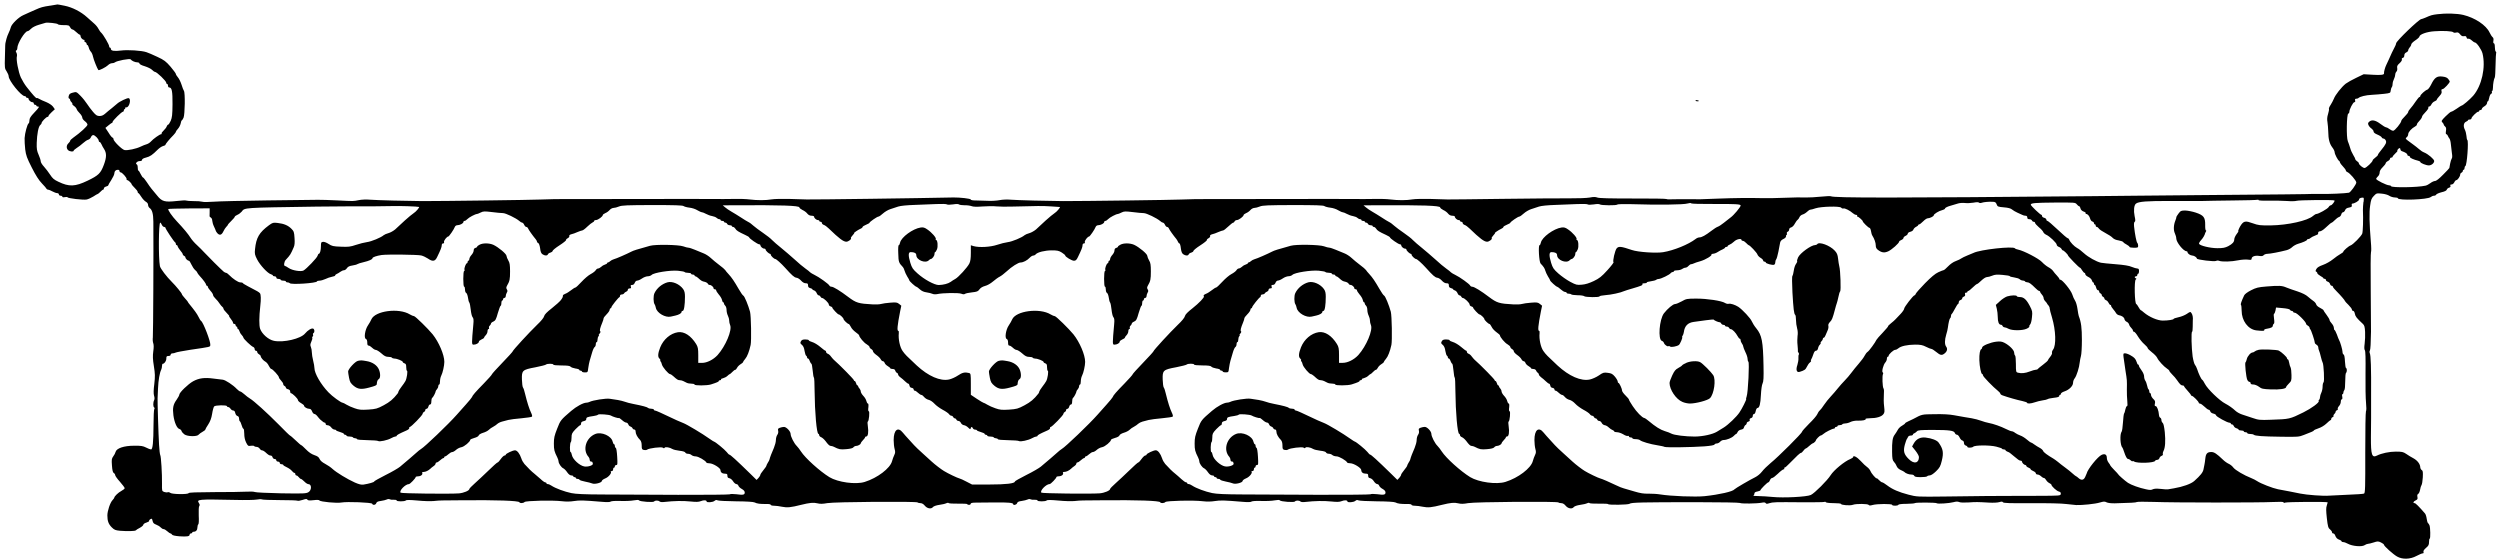 <?xml version="1.0" standalone="no"?>
<!DOCTYPE svg PUBLIC "-//W3C//DTD SVG 20010904//EN"
 "http://www.w3.org/TR/2001/REC-SVG-20010904/DTD/svg10.dtd">
<svg version="1.0" xmlns="http://www.w3.org/2000/svg"
 width="2887pt" height="647pt" viewBox="0 0 2887 647"
 preserveAspectRatio="xMidYMid meet">
<g transform="translate(0,647) scale(0.1,-0.1)"
fill="#000000" stroke="none">
<path d="M580 6405 c-86 -13 -108 -19 -170 -47 -25 -11 -58 -26 -75 -33 -16
-8 -47 -21 -68 -31 -54 -24 -134 -103 -142 -139 -4 -16 -15 -46 -25 -65 -10
-19 -21 -51 -26 -70 -4 -19 -9 -38 -10 -42 -4 -16 -4 -27 -7 -161 -4 -130 -3
-139 20 -172 12 -18 23 -44 23 -56 0 -49 145 -229 185 -229 8 0 15 -4 15 -10
0 -5 7 -10 15 -10 8 0 15 -5 15 -11 0 -16 26 -39 44 -39 9 0 16 -7 16 -15 0
-8 7 -15 15 -15 8 0 15 -4 15 -10 0 -5 7 -10 15 -10 24 0 18 -10 -40 -71 -42
-44 -55 -65 -55 -88 0 -16 -4 -33 -10 -36 -15 -9 -43 -113 -46 -170 -1 -27 2
-86 7 -130 9 -69 19 -98 76 -210 45 -89 81 -146 117 -183 28 -29 53 -58 54
-63 2 -5 10 -9 18 -9 7 0 29 -9 49 -20 20 -11 44 -20 55 -20 11 0 20 -7 20
-15 0 -8 9 -15 20 -15 11 0 20 -5 20 -11 0 -7 11 -9 30 -5 17 3 30 2 30 -2 0
-12 181 -33 220 -26 19 4 54 20 78 35 24 16 46 29 50 29 4 0 18 12 31 25 13
14 27 25 32 25 5 0 9 7 9 15 0 8 11 17 25 21 14 3 25 10 25 14 0 5 16 32 35
61 19 30 35 63 35 74 0 12 5 26 12 33 17 17 48 15 48 -3 0 -8 6 -15 13 -15 17
0 72 -62 69 -77 -2 -7 2 -13 8 -13 12 0 50 -36 50 -48 0 -4 16 -22 35 -41 19
-18 35 -39 35 -47 0 -8 3 -14 8 -14 4 0 19 -19 34 -43 15 -24 39 -49 53 -57
15 -8 25 -22 25 -36 0 -13 8 -29 18 -36 30 -21 42 -68 43 -158 3 -341 -2
-1303 -6 -1336 -3 -22 -1 -53 5 -68 6 -18 7 -49 0 -94 -7 -52 -6 -91 7 -170
14 -88 15 -117 5 -205 -9 -70 -10 -112 -3 -136 7 -22 7 -40 1 -52 -13 -24 -13
-76 0 -84 7 -4 7 -11 2 -18 -5 -7 -9 -87 -9 -179 -1 -204 -9 -288 -29 -288 -8
0 -34 10 -57 22 -35 18 -58 22 -138 21 -117 0 -203 -29 -214 -71 -3 -13 -15
-37 -27 -52 -19 -26 -20 -38 -15 -106 4 -55 10 -80 21 -86 9 -5 16 -16 16 -24
0 -9 25 -44 55 -77 30 -34 55 -68 55 -74 0 -7 -17 -21 -38 -32 -35 -18 -82
-63 -82 -78 0 -4 -9 -16 -20 -28 -28 -29 -60 -125 -60 -177 0 -64 13 -100 51
-138 29 -29 43 -34 94 -39 85 -7 176 -5 184 5 3 5 24 18 46 29 22 12 40 28 40
35 0 8 16 20 35 25 19 6 33 14 32 19 -4 8 16 26 29 26 4 0 9 -12 12 -28 4 -20
15 -31 40 -40 19 -7 42 -21 52 -32 10 -11 25 -20 34 -20 9 0 28 -11 43 -25 15
-14 32 -25 37 -25 6 0 14 -6 18 -14 5 -8 36 -15 85 -19 87 -6 118 -1 118 19 0
8 7 14 15 14 8 0 15 5 15 10 0 6 8 10 18 10 26 0 42 20 42 51 0 15 5 31 10 34
6 4 8 44 5 103 -2 57 0 101 6 108 7 9 6 19 -3 33 -29 46 -18 47 422 38 107 -3
217 -1 244 4 26 5 53 6 60 2 6 -4 99 -8 206 -8 107 0 200 -3 205 -7 6 -4 32 0
59 9 39 13 49 14 56 3 6 -10 24 -11 70 -6 41 5 65 4 69 -3 10 -16 203 -34 253
-24 65 12 350 1 356 -14 6 -20 40 -15 47 6 4 15 19 22 53 26 26 4 57 11 69 17
11 6 27 7 34 2 8 -4 28 -7 46 -5 19 1 33 -2 33 -8 0 -14 93 -14 107 0 7 7 47
7 134 -1 69 -7 151 -9 184 -6 33 4 80 7 105 7 25 0 124 1 220 2 403 4 662 -5
668 -23 5 -14 46 -12 60 3 16 15 325 22 431 9 50 -6 97 -5 140 2 63 10 108 9
323 -9 57 -5 92 -4 100 3 8 6 52 9 113 7 55 -2 124 1 154 7 35 6 56 7 60 0 9
-15 167 -26 175 -13 9 14 49 14 63 0 7 -7 30 -9 60 -5 105 12 212 14 296 5 67
-7 95 -6 120 4 34 14 67 12 67 -4 0 -15 72 -10 91 7 13 11 22 13 36 6 10 -5
105 -10 212 -11 124 -1 201 -6 215 -13 26 -14 64 -19 134 -18 30 1 52 -3 52
-9 0 -6 17 -11 37 -11 20 0 63 -5 95 -12 58 -12 100 -8 218 22 102 25 144 29
188 18 33 -8 61 -8 115 2 82 15 1034 22 1043 8 3 -4 17 -8 32 -8 18 0 36 -10
52 -30 28 -34 75 -41 94 -15 7 9 38 20 73 25 33 4 70 13 81 19 12 6 23 7 26 2
3 -5 53 -8 111 -7 58 1 105 -1 105 -6 0 -4 9 -8 20 -8 11 0 20 6 20 13 0 9 18
13 63 13 34 1 130 1 212 2 155 2 215 -4 215 -19 0 -18 39 -9 45 10 4 15 19 22
53 26 26 4 57 11 69 17 11 6 27 7 34 2 8 -4 28 -7 46 -5 19 1 33 -2 33 -8 0
-14 93 -14 107 0 7 7 47 7 134 -1 69 -7 151 -9 184 -6 33 4 80 7 105 7 25 0
124 1 220 2 403 4 662 -5 668 -23 5 -14 46 -12 60 3 16 15 325 22 431 9 50 -6
97 -5 140 2 63 10 108 9 323 -9 57 -5 92 -4 100 3 8 6 52 9 113 7 55 -2 124 1
154 7 35 6 56 7 60 0 9 -15 167 -26 175 -13 9 14 49 14 63 0 7 -7 30 -9 60 -5
105 12 212 14 296 5 67 -7 95 -6 120 4 34 14 67 12 67 -4 0 -15 72 -10 91 7
13 11 22 13 36 6 10 -5 105 -10 212 -11 124 -1 201 -6 215 -13 26 -14 64 -19
134 -18 30 1 52 -3 52 -9 0 -6 17 -11 37 -11 20 0 63 -5 95 -12 58 -12 100 -8
218 22 102 25 144 29 188 18 33 -8 61 -8 115 2 82 15 1034 22 1043 8 3 -4 17
-8 32 -8 18 0 36 -10 52 -30 28 -34 75 -41 94 -15 7 9 38 20 73 25 33 4 70 13
81 19 12 6 23 7 26 2 3 -5 53 -8 111 -7 58 1 105 -1 105 -5 0 -12 233 -9 249
4 17 15 143 18 779 18 269 0 489 -4 495 -9 14 -10 193 -8 251 3 27 6 40 4 46
-5 6 -9 15 -10 41 -1 42 13 63 14 376 11 138 -1 256 1 262 4 5 4 12 2 16 -4 3
-5 44 -10 91 -10 46 0 84 -4 84 -9 0 -14 106 -22 137 -10 36 14 175 13 183 -2
5 -8 18 -8 46 0 50 14 224 15 224 1 0 -13 67 -13 72 1 2 6 39 11 93 11 50 1
95 4 100 9 12 8 241 7 250 -2 9 -10 145 -1 193 12 30 8 50 9 65 2 14 -7 58 -8
108 -5 88 6 102 6 239 -2 47 -3 100 0 119 6 25 8 35 7 41 -2 6 -10 80 -12 326
-11 187 2 354 -2 404 -9 47 -6 99 -11 115 -12 66 -3 223 13 273 29 44 13 57
14 77 3 15 -8 54 -13 97 -12 190 5 244 8 255 15 6 4 94 4 195 1 230 -9 1212
-9 1376 -1 84 4 122 3 122 -4 0 -7 7 -8 18 -3 19 9 492 12 492 3 0 -3 -5 -21
-11 -38 -9 -25 -8 -60 1 -144 11 -97 16 -114 37 -130 12 -10 23 -25 23 -33 0
-8 6 -14 14 -14 8 0 18 -10 22 -22 9 -28 24 -43 52 -52 12 -4 22 -12 22 -17 0
-5 9 -9 20 -9 11 0 35 -9 53 -19 50 -28 160 -38 192 -17 13 9 31 16 40 16 9 0
38 7 66 16 45 15 52 15 84 0 19 -9 35 -21 35 -27 0 -15 107 -111 152 -136 61
-35 151 -32 223 7 30 16 63 30 71 30 11 0 14 5 10 16 -4 11 5 26 29 47 29 24
35 36 35 68 0 22 3 39 8 39 10 0 8 130 -3 155 -5 11 -13 23 -18 26 -4 3 -11
26 -14 50 -3 24 -12 51 -19 59 -69 80 -109 120 -120 120 -23 0 -16 20 12 32
21 10 25 17 20 40 -4 18 -1 30 10 36 8 4 17 26 21 48 3 21 11 45 16 52 6 8 13
48 15 89 3 62 1 78 -12 85 -9 5 -16 19 -17 31 -1 38 -33 80 -79 105 -25 13
-63 36 -84 51 -34 23 -49 26 -120 26 -74 0 -165 -19 -218 -46 -58 -29 -70 9
-69 213 1 90 1 188 2 218 0 30 0 150 0 265 2 319 -3 460 -15 487 -4 9 -4 23 1
30 7 11 11 87 13 218 0 14 -1 225 -3 470 -3 245 -1 447 3 450 4 3 4 57 -2 120
-17 210 -20 337 -8 416 9 67 15 83 42 111 31 33 34 33 93 27 34 -3 72 -14 87
-25 15 -10 43 -19 63 -19 19 0 35 -4 35 -9 0 -29 347 -16 380 14 9 8 26 15 37
15 12 0 23 6 26 13 3 7 30 19 61 27 36 8 58 19 61 30 3 10 15 20 27 23 14 4
19 11 15 21 -5 11 0 16 14 16 11 0 24 11 31 25 6 14 17 25 23 25 15 0 45 43
45 65 0 9 7 18 15 21 8 4 15 12 15 20 0 8 5 14 10 14 6 0 10 9 10 19 0 11 4
21 9 23 19 6 40 291 23 302 -4 2 -9 24 -10 47 -2 23 -10 55 -18 71 -21 40 -15
81 14 93 12 5 22 13 22 17 0 5 9 8 20 8 11 0 20 6 20 13 0 16 62 77 78 77 7 0
12 5 12 10 0 6 7 10 15 10 8 0 15 6 15 13 0 7 14 21 30 30 17 10 30 27 30 38
0 10 4 19 9 19 5 0 12 18 16 41 4 22 14 43 22 46 8 3 12 12 9 19 -3 8 -1 14 3
14 5 0 9 17 9 38 0 42 11 102 21 117 4 6 8 70 9 144 1 73 5 137 7 142 3 4 1
10 -5 14 -5 3 -10 26 -10 51 0 26 -5 44 -11 44 -7 0 -9 11 -6 29 4 20 1 33 -9
42 -9 7 -24 31 -35 54 -40 85 -168 170 -304 203 -74 17 -199 21 -300 8 -61 -8
-70 -10 -138 -40 -21 -9 -42 -16 -46 -16 -26 0 -291 -255 -291 -280 0 -8 -7
-26 -15 -40 -16 -30 -51 -101 -71 -150 -8 -19 -21 -46 -28 -60 -13 -25 -29
-83 -26 -96 4 -18 -34 -23 -130 -17 l-105 6 -85 -41 c-47 -22 -102 -53 -122
-68 -48 -38 -121 -130 -137 -174 -8 -19 -25 -52 -38 -72 -14 -20 -22 -41 -19
-46 3 -5 -2 -31 -10 -58 -11 -34 -13 -63 -7 -94 4 -25 8 -74 9 -110 1 -87 15
-140 47 -182 15 -19 27 -44 27 -56 0 -21 38 -94 52 -100 4 -2 8 -8 8 -13 0 -9
21 -37 53 -71 9 -10 17 -23 17 -28 0 -6 8 -14 17 -17 28 -11 103 -98 103 -120
0 -22 -66 -113 -85 -118 -35 -8 -247 -17 -320 -14 -38 1 -81 1 -95 0 -35 -3
-445 -7 -1320 -14 -410 -4 -745 -7 -745 -7 0 -1 -218 -3 -485 -5 -2288 -21
-2986 -21 -3018 -1 -5 3 -58 1 -118 -5 -60 -6 -131 -10 -159 -9 -59 2 -149 1
-305 -5 -63 -3 -151 -4 -195 -3 -170 4 -337 2 -520 -5 -233 -9 -207 -9 -345
-7 -63 1 -146 0 -183 -1 -38 -2 -71 -1 -73 3 -3 4 -177 7 -387 6 -266 0 -391
3 -411 11 -21 8 -44 9 -89 0 -33 -6 -140 -10 -236 -9 -97 1 -441 -2 -766 -6
-324 -4 -612 -8 -640 -7 -27 1 -117 3 -200 6 -82 2 -174 0 -204 -5 -69 -12
-166 -12 -256 -1 -38 5 -119 8 -180 6 -60 -1 -168 -2 -240 -1 -71 1 -191 1
-265 1 -183 -1 -1504 -3 -1560 -2 -25 0 -103 -2 -175 -5 -107 -5 -1115 -18
-1360 -18 -170 1 -527 10 -598 16 -47 4 -101 2 -135 -5 -31 -6 -88 -10 -127
-8 -38 2 -100 4 -137 4 -44 0 -68 4 -68 11 0 11 -125 25 -200 24 -408 -9
-1601 -25 -1695 -23 -27 1 -117 3 -200 6 -82 2 -174 0 -204 -5 -69 -12 -166
-12 -256 -1 -38 5 -119 8 -180 6 -60 -1 -168 -2 -240 -1 -71 1 -191 1 -265 1
-183 -1 -1504 -3 -1560 -2 -25 0 -103 -2 -175 -5 -107 -5 -1115 -18 -1360 -18
-170 1 -527 10 -598 16 -48 4 -101 2 -135 -5 -67 -13 -47 -13 -247 -3 -88 4
-189 8 -225 7 -36 0 -297 -4 -580 -7 -283 -4 -564 -10 -624 -15 -63 -5 -119
-5 -132 0 -13 4 -57 8 -98 7 -40 0 -79 3 -85 6 -6 4 -57 2 -113 -5 -136 -15
-169 -6 -223 62 -22 28 -51 63 -64 77 -13 15 -38 51 -57 80 -19 28 -38 52 -42
52 -5 0 -17 18 -28 40 -10 22 -22 40 -26 40 -5 0 -8 15 -8 34 0 19 -5 36 -11
38 -22 7 3 38 32 38 19 0 29 5 29 15 0 9 17 19 46 26 47 12 73 30 133 90 20
20 48 39 64 43 15 3 27 10 27 15 0 8 46 65 93 112 15 16 27 32 27 37 0 5 11
21 25 36 13 14 27 42 31 61 3 19 9 35 13 35 3 0 12 14 20 31 16 37 20 291 4
311 -5 7 -18 39 -27 70 -10 31 -28 69 -42 85 -13 15 -24 33 -24 40 0 6 -28 44
-61 83 -54 62 -73 77 -153 114 -50 24 -107 48 -126 54 -56 19 -216 29 -292 19
-78 -10 -118 -4 -118 18 0 8 -4 15 -10 15 -5 0 -10 7 -10 16 0 19 -66 132 -90
155 -10 8 -25 30 -34 47 -9 18 -31 45 -49 60 -17 15 -54 48 -82 73 -70 64
-170 115 -259 133 -41 9 -79 15 -83 15 -4 -1 -42 -7 -83 -14z m88 -215 c2 -5
32 -10 66 -10 57 0 64 -2 76 -25 7 -14 19 -25 26 -25 7 0 27 -13 44 -30 17
-16 35 -30 40 -30 6 0 10 -7 10 -16 0 -18 23 -44 40 -44 6 0 8 -5 5 -10 -3 -6
1 -13 9 -16 9 -3 16 -12 16 -20 0 -8 4 -14 9 -14 5 0 12 -13 16 -29 3 -15 14
-37 24 -48 10 -10 21 -36 25 -57 6 -32 50 -142 62 -155 7 -8 89 34 111 56 12
13 33 23 46 23 12 0 27 4 33 9 19 19 173 48 183 35 12 -17 51 -34 76 -34 14 0
25 -6 25 -13 0 -8 26 -22 62 -32 34 -11 72 -29 84 -42 13 -13 27 -23 33 -23
21 0 131 -106 131 -126 0 -8 5 -14 10 -14 6 0 10 -9 10 -20 0 -11 6 -20 13
-20 32 0 40 -43 39 -193 -1 -123 -5 -156 -21 -193 -11 -24 -24 -44 -30 -44 -5
0 -12 -9 -16 -20 -3 -11 -19 -32 -35 -47 -16 -15 -27 -30 -24 -35 3 -4 1 -8
-5 -8 -16 0 -93 -55 -118 -84 -12 -14 -35 -28 -50 -32 -15 -4 -46 -16 -68 -27
-50 -25 -152 -47 -187 -40 -30 6 -128 103 -128 127 0 9 -5 16 -10 16 -6 0 -27
25 -46 57 l-37 56 34 28 c19 16 37 29 42 29 4 0 7 5 7 12 0 14 105 118 120
118 5 0 10 7 10 15 0 8 5 15 11 15 5 0 7 5 4 10 -3 6 3 10 15 10 33 0 57 94
27 106 -15 6 -111 -40 -136 -65 -9 -9 -37 -32 -61 -51 -25 -19 -58 -47 -75
-62 -21 -19 -41 -28 -65 -28 -29 0 -42 8 -76 48 -22 26 -53 67 -69 92 -16 25
-49 67 -75 93 -48 48 -48 48 -89 37 -32 -8 -42 -17 -47 -37 -5 -17 -3 -28 4
-31 7 -2 12 -9 12 -17 0 -7 7 -18 15 -25 8 -7 13 -16 10 -20 -3 -4 6 -15 19
-24 14 -8 27 -25 31 -36 3 -11 19 -33 36 -49 16 -16 29 -39 29 -50 0 -11 14
-29 30 -41 17 -12 30 -30 30 -40 0 -17 -83 -93 -164 -150 -20 -14 -36 -30 -36
-36 0 -6 -9 -19 -20 -29 -24 -22 -26 -58 -4 -79 17 -17 64 -22 64 -7 0 5 16
19 36 32 20 12 52 37 73 56 20 18 46 36 59 39 13 4 28 17 32 30 5 13 17 24 26
24 20 0 64 -45 64 -66 0 -7 5 -14 10 -14 6 0 16 -12 22 -27 7 -16 19 -39 29
-53 31 -48 31 -96 -2 -184 -37 -99 -62 -122 -188 -183 -144 -69 -213 -72 -337
-12 -50 23 -68 39 -95 81 -19 29 -51 71 -71 93 -21 22 -38 50 -38 62 0 12 -11
46 -24 75 -20 45 -24 67 -22 138 3 101 20 191 41 206 8 6 15 16 15 23 0 15 54
71 69 71 6 0 11 5 11 11 0 5 16 25 36 43 l37 34 -21 30 c-14 18 -44 38 -79 53
-32 12 -68 29 -81 37 -12 8 -25 12 -28 9 -6 -6 -43 35 -117 129 -21 26 -50 75
-66 108 -29 63 -57 212 -46 246 3 11 1 29 -6 42 -9 16 -9 23 0 26 6 2 11 14
11 27 0 52 87 194 119 195 8 0 26 13 40 28 17 17 51 34 91 46 36 10 70 20 75
22 20 7 140 -6 143 -16z m27663 -93 c4 -5 18 -7 32 -3 20 5 30 0 46 -20 15
-19 27 -25 45 -22 18 4 26 0 30 -15 3 -12 10 -17 19 -14 8 3 26 -6 40 -19 14
-13 30 -24 36 -24 21 0 77 -81 89 -127 39 -159 -8 -373 -108 -489 -39 -44
-121 -114 -135 -114 -3 0 -28 -16 -55 -35 -27 -19 -56 -35 -63 -35 -7 0 -36
-24 -66 -54 -48 -48 -51 -55 -37 -69 9 -8 16 -20 16 -25 0 -5 7 -16 16 -23 12
-10 14 -23 10 -51 -4 -24 -2 -38 4 -38 6 0 13 -8 17 -17 3 -10 12 -25 19 -33
7 -8 15 -40 17 -70 3 -30 8 -76 12 -102 5 -29 4 -53 -3 -60 -5 -7 -13 -33 -18
-58 -4 -25 -8 -47 -9 -50 0 -3 -33 -38 -72 -77 -45 -46 -79 -73 -93 -73 -12 0
-36 -11 -53 -24 -18 -14 -43 -27 -57 -30 -94 -21 -392 -25 -398 -6 -2 6 -12
10 -23 10 -28 0 -149 60 -149 74 0 6 9 19 20 29 11 9 20 29 20 44 0 19 12 39
35 62 19 19 35 39 35 46 0 6 11 18 25 25 14 7 25 19 25 27 0 7 7 13 15 13 8 0
15 4 15 10 0 5 14 22 30 37 17 14 28 29 25 31 -6 7 15 32 26 32 5 0 9 -7 9
-15 0 -9 8 -18 18 -21 38 -13 62 -28 62 -41 0 -7 7 -13 15 -13 8 0 15 -6 15
-13 0 -11 42 -30 98 -44 12 -3 22 -9 22 -14 0 -12 67 -39 98 -39 30 0 62 26
62 51 0 20 -70 80 -115 98 -17 6 -44 24 -60 39 -17 15 -48 39 -70 55 -22 15
-51 37 -65 48 -23 19 -23 22 -7 34 9 7 17 23 17 36 0 24 40 68 82 90 10 5 18
14 18 20 0 10 10 24 43 60 9 10 17 25 17 32 0 8 18 31 39 52 21 21 37 45 34
52 -3 7 1 13 9 13 8 0 20 11 26 25 7 14 23 30 37 35 14 5 25 14 25 19 0 5 14
24 31 42 22 24 29 39 24 56 -4 17 -1 23 12 24 16 0 83 72 83 88 0 3 -8 16 -18
29 -12 16 -32 24 -67 28 -63 8 -91 -12 -129 -90 -15 -30 -35 -58 -45 -61 -24
-7 -81 -59 -81 -73 0 -7 -4 -12 -10 -12 -5 0 -25 -24 -44 -52 -19 -29 -46 -65
-60 -80 -14 -15 -26 -33 -26 -41 0 -7 -18 -31 -40 -52 -22 -21 -40 -44 -40
-51 0 -22 -75 -114 -93 -114 -11 0 -30 9 -44 20 -14 11 -32 20 -39 20 -8 0
-37 18 -66 40 -57 43 -99 51 -129 24 -14 -13 -16 -20 -7 -40 6 -13 22 -31 35
-39 12 -9 23 -23 23 -33 0 -12 15 -24 44 -36 25 -10 47 -25 50 -32 3 -8 12
-14 20 -14 9 0 20 -9 26 -20 13 -24 3 -46 -51 -112 -22 -26 -39 -51 -39 -57 0
-5 -13 -19 -30 -31 -16 -12 -30 -26 -30 -31 0 -18 -75 -89 -94 -89 -19 0 -66
38 -66 55 0 6 -9 16 -20 23 -11 7 -20 17 -20 22 0 6 -11 28 -24 49 -13 21 -30
58 -36 82 -7 24 -19 59 -27 78 -19 43 -14 312 5 319 7 2 12 11 12 20 0 28 43
112 58 112 9 0 13 7 9 20 -4 14 0 20 12 20 10 0 21 3 25 7 17 18 88 35 156 38
41 2 107 8 145 12 68 8 70 9 73 38 2 17 8 34 13 40 5 5 9 21 9 36 0 15 7 40
15 55 8 16 15 39 15 51 0 12 6 28 14 36 8 8 12 24 9 41 -4 21 1 33 27 56 20
18 30 35 27 44 -4 9 1 16 11 18 10 2 17 13 17 28 0 16 8 28 23 35 12 5 22 16
22 24 0 8 8 23 17 34 10 10 18 26 18 34 0 9 21 30 47 47 26 17 47 37 47 43 2
26 84 56 171 62 102 8 213 2 221 -12z m-1038 -1959 c-4 -29 -6 -71 -6 -93 5
-109 0 -251 -8 -273 -12 -31 -107 -127 -134 -136 -22 -7 -85 -61 -85 -74 0 -4
-15 -16 -34 -26 -18 -9 -56 -37 -85 -60 -28 -23 -80 -53 -115 -65 -45 -16 -67
-30 -77 -48 -11 -21 -11 -27 -1 -30 6 -3 12 -10 12 -17 0 -7 16 -21 35 -32 19
-10 35 -22 35 -26 0 -5 7 -8 15 -8 8 0 15 -6 15 -14 0 -7 9 -16 21 -19 11 -3
23 -15 26 -26 3 -12 12 -21 19 -21 8 0 14 -5 14 -11 0 -6 19 -30 43 -53 45
-45 97 -105 97 -113 0 -3 18 -23 40 -44 22 -22 40 -46 40 -54 0 -8 6 -15 14
-15 8 0 17 -15 20 -34 6 -31 20 -49 93 -117 17 -16 22 -34 25 -92 2 -40 0
-100 -5 -135 -6 -44 -5 -67 2 -76 8 -10 10 -92 8 -270 -2 -141 1 -293 6 -339
5 -48 5 -88 -1 -97 -5 -8 -8 -221 -8 -478 1 -403 -1 -465 -14 -472 -8 -4 -89
-10 -180 -13 -91 -4 -192 -9 -225 -11 -63 -6 -261 9 -331 24 -22 5 -78 16
-125 25 -46 8 -106 20 -133 25 -61 12 -201 67 -239 93 -16 11 -47 27 -70 36
-82 32 -184 92 -206 121 -12 17 -36 36 -54 44 -18 8 -48 29 -67 48 -72 69
-101 88 -134 88 -46 0 -63 -18 -69 -75 -3 -27 -7 -59 -10 -70 -2 -11 -7 -36
-11 -55 -6 -34 -34 -70 -107 -135 -37 -33 -132 -67 -234 -84 -33 -5 -64 -11
-70 -12 -5 -2 -42 0 -82 5 -50 5 -79 3 -94 -5 -17 -9 -35 -9 -78 1 -78 16
-170 50 -207 74 -33 22 -114 93 -114 100 0 2 -20 24 -45 49 -25 26 -45 49 -45
52 0 4 -9 18 -20 32 -11 14 -20 38 -20 53 0 40 -21 54 -59 38 -45 -19 -164
-167 -175 -218 -1 -3 -8 -20 -16 -37 -17 -39 -45 -43 -78 -13 -12 11 -24 20
-27 20 -3 0 -21 14 -41 32 -19 18 -58 49 -87 70 -29 21 -66 50 -82 64 -17 14
-40 30 -51 37 -73 43 -115 74 -120 90 -3 9 -20 25 -37 34 -18 9 -46 27 -63 39
-17 13 -35 24 -40 24 -5 0 -27 16 -49 35 -22 19 -56 40 -75 46 -19 7 -46 20
-59 30 -13 11 -31 19 -40 19 -9 0 -38 12 -66 26 -60 30 -145 60 -200 70 -22 4
-61 15 -87 25 -26 10 -76 23 -110 29 -67 11 -77 12 -203 35 -52 10 -131 14
-225 12 -151 -2 -142 0 -247 -56 -10 -5 -35 -17 -55 -26 -21 -9 -38 -20 -38
-24 0 -4 -16 -16 -35 -27 -19 -10 -42 -32 -50 -49 -9 -16 -24 -41 -35 -55 -25
-32 -32 -81 -30 -199 1 -79 5 -97 22 -115 11 -11 25 -33 30 -48 6 -17 24 -35
46 -45 21 -9 39 -19 42 -22 14 -16 53 -31 80 -31 18 0 33 -6 36 -15 5 -11 23
-15 74 -15 38 0 72 4 75 10 3 5 17 10 30 10 14 0 42 18 72 47 43 42 51 57 67
122 23 94 15 137 -36 209 -18 27 -80 51 -151 59 -60 7 -107 -16 -136 -67 l-20
-36 39 -49 c22 -28 40 -60 40 -73 0 -72 -57 -84 -117 -24 -56 55 -66 91 -46
166 10 34 20 63 23 66 4 3 9 13 13 22 4 11 17 18 32 18 14 0 25 5 25 10 0 6 8
14 18 17 9 4 22 14 29 22 10 13 39 16 185 16 191 0 244 -8 253 -36 4 -11 14
-19 23 -19 10 0 23 -14 31 -31 8 -18 22 -34 32 -36 12 -3 19 -14 19 -28 0 -15
8 -26 20 -30 11 -3 20 -11 20 -16 0 -13 54 -11 67 2 19 19 190 20 266 1 37 -9
67 -20 67 -24 0 -4 9 -8 20 -8 11 0 20 -4 20 -9 0 -5 10 -13 22 -17 12 -3 27
-12 33 -18 6 -6 26 -22 44 -36 18 -14 39 -31 46 -37 8 -7 21 -13 29 -13 9 0
16 -5 16 -11 0 -14 25 -39 39 -39 6 0 11 -5 11 -10 0 -6 11 -15 25 -20 14 -5
25 -14 25 -19 0 -5 14 -14 30 -21 17 -7 30 -19 30 -26 0 -8 9 -14 20 -14 11 0
29 -9 40 -20 11 -11 26 -20 33 -20 8 0 19 -11 26 -24 7 -13 24 -29 37 -35 13
-6 24 -15 24 -19 0 -17 60 -72 85 -78 19 -5 25 -12 23 -28 -3 -21 -6 -21 -263
-22 -143 -1 -307 -2 -365 -1 -125 0 -276 -1 -710 -7 -320 -4 -326 -3 -419 21
-115 30 -186 61 -247 107 -26 20 -52 36 -59 36 -6 0 -22 11 -35 25 -13 14 -25
23 -27 21 -7 -7 -60 53 -72 83 -7 16 -25 38 -39 47 -15 10 -49 42 -75 71 -43
47 -87 69 -87 44 0 -5 -15 -14 -32 -22 -67 -26 -191 -129 -227 -186 -38 -61
-185 -208 -229 -229 -46 -22 -315 -36 -442 -23 -47 5 -119 9 -160 10 -41 0
-69 3 -62 6 6 2 12 13 12 23 0 12 10 20 35 24 19 4 35 10 35 15 0 11 80 91 91
91 5 0 14 11 19 25 5 14 17 25 25 25 9 0 39 23 67 50 28 28 58 50 65 50 8 0
11 5 8 10 -3 5 -2 10 4 10 6 0 30 20 53 45 90 92 125 125 137 125 5 0 17 11
27 25 10 14 22 25 27 25 4 0 22 13 40 30 18 16 36 30 40 30 10 0 37 26 37 34
0 11 44 56 55 56 6 0 20 8 31 18 21 20 104 62 122 62 7 0 12 5 12 10 0 6 7 10
15 10 8 0 15 5 15 10 0 6 11 10 24 10 14 0 28 4 31 10 3 5 19 10 34 10 15 0
43 7 61 17 18 9 54 16 79 15 59 -2 103 7 95 19 -3 5 20 9 52 9 72 0 131 17
153 46 15 19 16 32 9 91 -5 37 -6 97 -3 132 3 35 2 68 -4 75 -12 14 -17 148
-6 166 4 7 3 15 -3 19 -14 9 7 90 30 115 10 11 18 30 18 43 0 13 5 23 10 23 6
0 10 5 10 11 0 17 57 69 76 69 10 0 26 8 36 17 29 26 103 42 192 43 64 0 87
-4 128 -25 27 -14 56 -25 63 -25 7 0 32 -16 55 -35 47 -39 65 -42 96 -17 30
23 37 54 19 78 -19 25 -19 76 0 139 9 27 17 63 19 80 8 62 19 105 27 111 5 3
9 14 9 24 0 10 3 20 8 22 4 2 20 29 37 61 16 31 33 57 37 57 4 0 8 9 8 19 0
11 9 23 20 26 11 3 20 12 20 20 0 8 9 16 19 20 13 4 17 12 14 25 -4 14 0 20
11 20 9 0 16 5 16 10 0 6 5 10 10 10 6 0 29 18 51 40 22 22 45 40 50 40 5 0
28 18 50 40 24 23 51 40 64 40 12 0 40 7 61 16 30 13 56 15 121 9 46 -4 83
-10 83 -15 0 -4 22 -10 50 -14 27 -4 56 -13 64 -21 8 -8 24 -15 35 -15 11 0
23 -4 26 -10 3 -5 15 -10 25 -10 21 0 44 -16 95 -67 17 -18 37 -33 44 -33 6 0
11 -5 11 -10 0 -6 9 -20 20 -32 11 -12 20 -30 20 -40 0 -10 9 -27 20 -38 11
-11 20 -23 20 -26 0 -3 7 -12 15 -20 8 -9 15 -24 15 -35 0 -10 12 -58 27 -106
44 -148 50 -322 12 -371 -10 -13 -15 -30 -12 -37 3 -8 -7 -29 -21 -46 -14 -17
-26 -35 -26 -39 0 -5 -26 -29 -57 -52 -32 -24 -59 -46 -61 -50 -2 -5 -12 -8
-22 -8 -11 0 -42 -9 -70 -20 -51 -20 -96 -25 -137 -14 -22 6 -23 11 -23 100 0
51 -4 96 -10 99 -5 3 -10 18 -10 32 0 29 -54 84 -112 114 -30 15 -49 18 -95
13 -68 -8 -163 -47 -163 -68 0 -8 -4 -16 -9 -18 -16 -5 -25 -58 -23 -128 2
-74 20 -160 33 -160 5 0 9 -7 9 -15 0 -14 118 -136 174 -180 14 -11 26 -25 26
-31 0 -6 12 -16 28 -21 61 -22 170 -53 225 -64 31 -7 57 -16 57 -21 0 -12 43
-10 88 6 22 8 62 18 89 22 26 3 53 10 58 14 6 5 38 12 73 16 42 4 62 11 62 20
0 8 5 14 10 14 6 0 10 6 10 13 0 8 19 20 41 27 54 18 99 63 99 99 0 16 8 39
19 52 22 28 53 127 58 184 2 22 9 55 14 73 6 18 11 101 11 185 0 140 -8 205
-36 277 -3 8 -10 46 -15 83 -5 38 -18 81 -28 95 -10 15 -25 48 -33 74 -16 48
-114 168 -137 168 -7 0 -12 3 -11 8 1 4 -11 21 -27 38 -17 17 -37 42 -46 55
-9 14 -34 33 -55 44 -20 11 -54 38 -73 59 -37 40 -210 130 -274 143 -17 3 -35
10 -38 15 -19 28 -402 -14 -479 -53 -8 -4 -40 -17 -70 -29 -30 -12 -62 -28
-70 -34 -8 -7 -37 -21 -64 -31 -29 -10 -64 -35 -89 -61 -23 -24 -46 -44 -52
-44 -5 0 -33 -11 -61 -24 -36 -16 -84 -57 -153 -127 -55 -56 -103 -111 -107
-121 -3 -10 -9 -18 -14 -18 -15 0 -120 -136 -120 -154 0 -10 -19 -38 -42 -62
-24 -24 -50 -52 -58 -61 -9 -10 -32 -31 -53 -47 -20 -16 -35 -31 -33 -34 3 -2
-26 -35 -62 -74 -37 -38 -69 -75 -72 -82 -13 -30 -85 -129 -102 -139 -11 -7
-26 -27 -35 -45 -8 -17 -38 -58 -67 -91 -28 -32 -67 -80 -86 -106 -19 -26 -53
-66 -76 -89 -23 -23 -58 -63 -80 -90 -21 -27 -58 -69 -82 -95 -24 -25 -59 -69
-77 -96 -18 -28 -40 -57 -50 -65 -9 -7 -22 -27 -29 -44 -7 -17 -50 -67 -95
-110 -44 -44 -81 -86 -81 -92 0 -17 -276 -292 -363 -362 -36 -30 -81 -74 -99
-98 -19 -25 -52 -52 -78 -65 -58 -28 -233 -130 -240 -140 -17 -25 -174 -61
-345 -79 -106 -11 -390 0 -512 20 -34 6 -94 9 -135 9 -55 -2 -96 5 -163 25
-49 15 -105 31 -123 36 -18 4 -57 20 -85 34 -72 35 -169 77 -188 81 -20 4
-135 59 -178 86 -32 19 -104 74 -142 109 -9 8 -54 49 -99 90 -46 41 -93 86
-104 99 -12 13 -39 43 -61 67 -22 23 -53 59 -69 78 -57 72 -106 32 -106 -86 0
-35 5 -81 11 -103 9 -32 8 -45 -4 -70 -8 -16 -20 -48 -26 -71 -22 -82 -168
-193 -315 -239 -104 -33 -311 -4 -408 55 -112 69 -279 220 -328 296 -14 22
-37 52 -50 65 -30 29 -70 108 -70 138 0 29 -48 81 -76 81 -12 0 -34 -4 -49
-10 -21 -8 -24 -14 -19 -34 4 -16 0 -34 -10 -48 -9 -12 -16 -39 -16 -60 0 -21
-11 -61 -23 -90 -24 -53 -47 -114 -51 -134 -1 -6 -9 -23 -19 -37 -9 -15 -17
-31 -17 -36 0 -5 -16 -28 -35 -51 -19 -23 -35 -47 -35 -54 0 -7 -10 -22 -21
-35 l-22 -23 -70 69 c-166 162 -233 223 -245 223 -4 0 -18 14 -31 31 -23 29
-133 119 -145 119 -3 0 -28 16 -55 35 -76 55 -262 166 -301 180 -31 11 -78 32
-266 121 -28 13 -56 24 -62 24 -7 0 -12 5 -12 10 0 6 -13 10 -28 10 -15 0 -32
4 -38 9 -10 11 -66 26 -169 46 -38 7 -83 19 -100 26 -16 6 -52 15 -80 20 -27
4 -69 11 -92 14 -43 8 -199 -17 -235 -36 -10 -5 -26 -9 -37 -9 -34 0 -116 -44
-175 -95 -121 -104 -124 -107 -162 -205 -32 -81 -38 -107 -38 -172 0 -73 5
-91 40 -161 8 -16 14 -35 14 -44 0 -24 31 -70 55 -81 11 -5 32 -26 45 -46 16
-23 33 -36 48 -36 12 0 22 -4 22 -10 0 -5 7 -10 15 -10 8 0 15 -4 15 -10 0 -5
9 -10 19 -10 11 0 21 -4 23 -10 2 -5 30 -15 63 -21 33 -6 70 -16 82 -21 28
-14 113 8 113 28 0 8 18 21 40 30 39 16 77 63 63 78 -4 3 1 6 10 6 10 0 17 8
17 20 0 11 5 20 10 20 6 0 10 7 10 15 0 8 7 15 16 15 15 0 16 11 11 97 -3 55
-10 99 -16 101 -6 2 -11 12 -11 23 0 10 -4 19 -9 19 -5 0 -12 13 -16 29 -14
67 -128 118 -200 90 -110 -44 -152 -186 -77 -267 6 -7 12 -22 12 -33 0 -10 7
-19 15 -19 8 0 15 -2 15 -4 0 -2 3 -11 6 -19 7 -20 -57 -41 -100 -33 -54 10
-133 83 -142 131 -3 19 -10 35 -15 35 -12 0 -9 109 3 116 4 3 8 26 8 52 0 42
5 52 45 95 25 26 50 47 55 47 6 0 10 9 10 20 0 15 9 22 30 27 20 4 30 11 30
24 0 20 12 25 83 35 26 3 50 11 53 16 6 10 131 1 149 -11 18 -12 86 -33 91
-28 3 3 19 -8 37 -24 17 -16 39 -29 49 -29 9 0 19 -9 23 -19 3 -11 14 -23 25
-26 10 -3 21 -12 24 -20 3 -8 12 -15 21 -15 9 0 15 -9 15 -25 0 -26 21 -66 53
-97 11 -12 17 -34 17 -63 0 -39 3 -45 25 -51 14 -3 31 -2 38 4 21 17 166 35
182 22 10 -8 15 -8 20 0 8 13 60 4 90 -15 11 -7 48 -16 82 -20 38 -4 64 -12
67 -21 3 -8 17 -14 31 -14 15 0 33 -7 41 -15 9 -8 30 -15 48 -15 30 0 115 -49
124 -72 2 -4 18 -8 35 -8 40 0 127 -54 127 -78 0 -26 20 -42 52 -42 23 0 28
-4 28 -24 0 -18 6 -25 22 -28 13 -2 32 -17 43 -35 11 -18 28 -32 38 -33 11 0
21 -9 24 -19 3 -10 20 -27 39 -37 23 -13 34 -26 34 -41 0 -27 -18 -31 -98 -20
-36 4 -69 4 -75 -1 -7 -4 -275 -7 -597 -6 -322 2 -714 3 -872 4 -211 1 -307 5
-360 16 -78 16 -186 56 -230 86 -14 10 -33 18 -42 18 -9 0 -16 5 -16 10 0 6
-6 10 -14 10 -7 0 -32 17 -53 37 -22 21 -55 49 -72 63 -32 25 -72 64 -115 112
-13 15 -30 44 -36 65 -18 54 -48 93 -73 93 -26 0 -107 -38 -107 -51 0 -5 -6
-9 -14 -9 -8 0 -27 -18 -43 -40 -15 -22 -32 -40 -37 -40 -6 0 -53 -42 -105
-93 -53 -51 -124 -118 -158 -148 -35 -31 -63 -60 -63 -65 0 -19 -64 -46 -119
-51 -104 -8 -666 -2 -675 8 -21 20 55 99 96 99 13 0 78 68 78 81 0 5 13 9 29
9 31 0 57 22 46 40 -3 6 3 10 15 10 24 0 57 16 79 37 7 8 24 21 37 30 13 8 24
22 24 29 0 8 6 14 13 14 7 0 24 11 39 25 15 14 32 25 38 25 5 0 10 5 10 10 0
6 5 10 10 10 6 0 23 11 38 25 15 14 34 25 44 25 9 0 29 11 44 25 14 13 42 28
62 31 33 6 102 64 102 85 0 5 21 15 47 22 27 7 48 19 51 29 2 9 23 22 49 30
25 7 55 22 67 34 11 12 35 28 53 37 17 9 38 24 47 33 10 9 31 20 49 25 18 4
50 13 72 19 22 5 92 15 155 20 63 6 118 14 123 19 5 5 0 25 -11 47 -20 41 -45
119 -69 218 -7 33 -18 65 -24 72 -5 6 -11 48 -12 92 -3 105 5 113 156 141 61
12 116 26 121 31 13 13 86 13 86 0 0 -6 38 -10 94 -10 68 0 97 -4 105 -14 6
-8 32 -17 56 -21 25 -3 45 -10 45 -16 0 -5 7 -9 15 -9 8 0 15 -4 15 -10 0 -5
15 -10 34 -10 33 0 33 1 39 51 4 28 11 65 16 82 5 18 18 59 27 92 9 33 23 64
31 68 7 4 13 19 13 32 0 14 5 25 10 25 6 0 10 13 10 28 0 15 5 33 12 40 7 7 8
12 3 12 -4 0 0 9 9 19 10 11 13 22 8 25 -11 6 -3 39 24 104 8 18 14 39 14 46
0 7 16 28 35 47 19 19 35 42 35 52 0 9 5 17 10 17 6 0 10 5 10 12 0 12 78 110
92 116 5 2 8 10 8 18 0 8 9 14 20 14 10 0 23 6 27 13 4 8 16 16 26 20 9 3 17
13 17 22 0 8 9 15 21 15 16 0 19 4 14 20 -5 16 -2 20 15 20 13 0 24 9 30 25 5
14 17 25 28 25 11 0 36 11 56 25 20 14 50 25 66 25 16 0 36 7 45 16 25 26 215
56 303 48 40 -4 75 -10 78 -15 3 -5 21 -9 40 -9 19 0 34 -4 34 -10 0 -5 9 -10
20 -10 11 0 20 -4 20 -10 0 -5 5 -10 10 -10 6 0 19 -8 29 -17 38 -35 48 -41
79 -47 16 -4 33 -14 36 -22 3 -8 13 -14 21 -14 19 0 45 -23 45 -39 0 -6 7 -11
15 -11 8 0 15 -6 15 -12 0 -7 14 -29 30 -48 17 -19 34 -47 37 -62 3 -16 9 -28
14 -28 5 0 9 -6 9 -14 0 -7 7 -19 15 -26 8 -7 15 -29 15 -49 0 -20 7 -49 15
-65 8 -15 15 -41 15 -57 0 -15 5 -39 11 -52 26 -58 -52 -243 -145 -347 -49
-53 -122 -90 -180 -90 l-43 0 0 89 c0 76 -4 95 -24 128 -60 97 -138 148 -211
137 -86 -13 -167 -82 -204 -174 -27 -68 -31 -112 -9 -130 8 -7 13 -16 10 -20
-3 -5 -1 -11 4 -14 4 -3 11 -18 14 -34 6 -29 76 -112 95 -112 6 0 22 -10 36
-22 44 -41 55 -48 76 -48 11 0 29 -5 40 -10 11 -5 29 -14 40 -20 11 -6 36 -10
55 -10 19 0 35 -4 35 -10 0 -14 145 -13 189 1 72 23 91 32 91 40 0 5 7 9 16 9
8 0 13 4 10 9 -3 5 8 11 24 14 16 4 39 16 50 27 11 11 23 20 26 20 4 0 17 11
30 25 13 14 28 25 34 25 6 0 15 11 21 23 6 13 24 31 40 41 16 9 29 21 29 25 0
4 11 21 25 37 23 26 47 87 63 162 10 48 5 336 -7 382 -20 74 -64 182 -78 187
-7 3 -31 37 -53 76 -51 89 -81 133 -118 173 -16 17 -33 37 -38 46 -5 8 -36 35
-69 59 -33 25 -77 61 -98 81 -21 20 -60 45 -85 54 -26 10 -71 28 -100 41 -29
12 -61 23 -71 23 -10 0 -38 7 -62 16 -53 19 -322 24 -384 6 -149 -41 -192 -55
-214 -67 -52 -27 -177 -82 -203 -88 -15 -4 -33 -14 -42 -22 -8 -8 -19 -15 -25
-15 -6 0 -11 -4 -11 -9 0 -5 -10 -11 -23 -15 -12 -3 -32 -14 -44 -26 -12 -11
-29 -20 -37 -20 -9 0 -21 -9 -28 -21 -7 -11 -33 -31 -58 -44 -25 -13 -72 -53
-105 -89 -33 -36 -65 -66 -71 -66 -6 0 -29 -14 -50 -31 -22 -17 -51 -36 -66
-41 -24 -9 -35 -21 -26 -30 10 -10 -58 -80 -129 -136 -59 -46 -86 -74 -90 -93
-3 -16 -35 -56 -82 -100 -90 -87 -281 -294 -281 -306 0 -4 -54 -64 -120 -132
-66 -68 -120 -128 -120 -133 0 -5 -42 -53 -94 -106 -95 -97 -130 -137 -137
-158 -2 -6 -33 -44 -69 -84 -36 -40 -83 -94 -105 -118 -95 -108 -373 -374
-413 -396 -10 -5 -37 -27 -62 -50 -41 -37 -79 -69 -181 -155 -19 -16 -94 -60
-167 -96 -73 -37 -132 -70 -132 -75 0 -23 -103 -35 -295 -35 l-200 0 -64 33
c-35 19 -71 35 -81 37 -21 4 -134 58 -179 86 -32 19 -104 74 -142 109 -9 8
-54 49 -99 90 -46 41 -93 86 -104 99 -12 13 -39 43 -61 67 -22 23 -53 59 -69
78 -57 72 -106 32 -106 -86 0 -35 5 -81 11 -103 9 -32 8 -45 -4 -70 -8 -16
-20 -48 -26 -71 -22 -82 -168 -193 -315 -239 -104 -33 -311 -4 -408 55 -112
69 -279 220 -328 296 -14 22 -37 52 -50 65 -30 29 -70 108 -70 138 0 29 -48
81 -76 81 -12 0 -34 -4 -49 -10 -21 -8 -24 -14 -19 -34 4 -16 0 -34 -10 -48
-9 -12 -16 -39 -16 -60 0 -21 -11 -61 -23 -90 -24 -53 -47 -114 -51 -134 -1
-6 -9 -23 -19 -37 -9 -15 -17 -31 -17 -36 0 -5 -16 -28 -35 -51 -19 -23 -35
-47 -35 -54 0 -7 -10 -22 -21 -35 l-22 -23 -70 69 c-166 162 -233 223 -245
223 -4 0 -18 14 -31 31 -23 29 -133 119 -145 119 -3 0 -28 16 -55 35 -76 55
-262 166 -301 180 -31 11 -78 32 -266 121 -28 13 -56 24 -62 24 -7 0 -12 5
-12 10 0 6 -13 10 -28 10 -15 0 -32 4 -37 9 -11 11 -67 26 -170 46 -38 7 -83
19 -100 26 -16 6 -52 15 -80 20 -27 4 -69 11 -92 14 -43 8 -199 -17 -235 -36
-10 -5 -26 -9 -37 -9 -34 0 -116 -44 -175 -95 -121 -104 -124 -107 -162 -205
-32 -81 -38 -107 -38 -172 0 -73 5 -91 40 -161 8 -16 14 -35 14 -44 0 -24 31
-70 55 -81 11 -5 32 -26 45 -46 16 -23 33 -36 48 -36 12 0 22 -4 22 -10 0 -5
7 -10 15 -10 8 0 15 -4 15 -10 0 -5 9 -10 19 -10 11 0 21 -4 23 -10 2 -5 30
-15 63 -21 33 -6 70 -16 82 -21 28 -14 113 8 113 28 0 8 18 21 40 30 39 16 77
63 63 78 -4 3 1 6 10 6 10 0 17 8 17 20 0 11 5 20 10 20 6 0 10 7 10 15 0 8 7
15 16 15 15 0 16 11 11 97 -3 55 -10 99 -16 101 -6 2 -11 12 -11 23 0 10 -4
19 -9 19 -5 0 -12 13 -16 29 -14 67 -128 118 -200 90 -110 -44 -152 -186 -77
-267 6 -7 12 -22 12 -33 0 -10 7 -19 15 -19 8 0 15 -2 15 -4 0 -2 3 -11 6 -19
7 -20 -57 -41 -100 -33 -54 10 -133 83 -142 131 -3 19 -10 35 -15 35 -12 0 -9
109 3 116 4 3 8 26 8 52 0 42 5 52 45 95 25 26 50 47 55 47 6 0 10 9 10 20 0
15 9 22 30 27 20 4 30 11 30 24 0 20 12 25 83 35 26 3 50 11 53 16 6 10 131 1
149 -11 18 -12 86 -33 91 -28 3 3 19 -8 37 -24 17 -16 39 -29 49 -29 9 0 19
-9 23 -19 3 -11 14 -23 25 -26 10 -3 21 -12 24 -20 3 -8 12 -15 21 -15 9 0 15
-9 15 -25 0 -26 21 -66 53 -97 11 -12 17 -34 17 -63 0 -39 3 -45 25 -51 14 -3
31 -2 38 4 21 17 166 35 182 22 10 -8 15 -8 20 0 8 13 60 4 90 -15 11 -7 48
-16 82 -20 38 -4 64 -12 67 -21 3 -8 17 -14 31 -14 15 0 33 -7 41 -15 9 -8 30
-15 48 -15 30 0 115 -49 124 -72 2 -4 18 -8 35 -8 40 0 127 -54 127 -78 0 -26
20 -42 52 -42 23 0 28 -4 28 -24 0 -18 6 -25 22 -28 13 -2 32 -17 43 -35 11
-18 28 -32 38 -33 11 0 21 -9 24 -19 3 -10 20 -27 39 -37 23 -13 34 -26 34
-41 0 -27 -18 -31 -98 -20 -36 4 -69 4 -75 -1 -7 -4 -275 -7 -597 -6 -322 2
-714 3 -872 4 -211 1 -307 5 -360 16 -78 16 -186 56 -230 86 -14 10 -33 18
-42 18 -9 0 -16 5 -16 10 0 6 -6 10 -14 10 -7 0 -32 17 -53 38 -22 20 -55 48
-72 62 -32 25 -72 64 -115 112 -13 15 -30 44 -36 65 -18 54 -48 93 -73 93 -26
0 -107 -38 -107 -51 0 -5 -6 -9 -14 -9 -8 0 -27 -18 -43 -40 -15 -22 -32 -40
-37 -40 -6 0 -53 -42 -105 -93 -53 -51 -124 -118 -158 -148 -35 -31 -63 -60
-63 -65 0 -19 -64 -46 -119 -51 -104 -8 -666 -2 -675 8 -21 20 55 99 96 99 13
0 78 68 78 81 0 5 13 9 29 9 31 0 57 22 46 40 -3 6 3 10 15 10 24 0 57 16 79
37 7 8 24 21 37 30 13 8 24 22 24 29 0 8 6 14 13 14 7 0 24 11 39 25 15 14 32
25 38 25 5 0 10 5 10 10 0 6 5 10 10 10 6 0 23 11 38 25 15 14 34 25 44 25 9
0 29 11 44 25 14 13 42 28 62 31 33 6 102 64 102 85 0 5 21 15 47 22 27 7 48
19 51 29 2 9 23 22 49 30 25 7 55 22 67 34 11 12 35 28 53 37 17 9 38 24 47
33 10 9 34 21 54 26 20 5 53 13 72 19 19 5 87 14 150 19 63 6 118 14 123 19 5
5 0 25 -11 47 -20 41 -45 119 -69 218 -7 33 -18 65 -24 72 -5 6 -11 48 -12 92
-3 105 5 113 156 141 61 12 116 26 121 31 13 13 86 13 86 0 0 -6 38 -10 94
-10 68 0 97 -4 105 -14 6 -8 32 -17 56 -21 25 -3 45 -10 45 -16 0 -5 7 -9 15
-9 8 0 15 -4 15 -10 0 -5 15 -10 34 -10 33 0 33 1 39 51 4 28 11 65 16 82 5
18 18 59 27 92 9 33 23 64 31 68 7 4 13 19 13 32 0 14 5 25 10 25 6 0 10 13
10 28 0 15 5 33 12 40 7 7 8 12 3 12 -4 0 0 9 9 19 10 11 13 22 8 25 -11 6 -3
39 24 104 8 18 14 39 14 46 0 7 16 28 35 47 19 19 35 42 35 52 0 9 5 17 10 17
6 0 10 5 10 12 0 12 78 110 92 116 5 2 8 10 8 18 0 8 9 14 20 14 10 0 23 6 27
13 4 8 16 16 25 20 10 3 18 13 18 22 0 8 9 15 21 15 16 0 19 4 14 20 -5 16 -2
20 15 20 13 0 24 9 30 25 5 14 17 25 28 25 11 0 36 11 56 25 20 14 50 25 66
25 16 0 36 7 45 16 25 26 215 56 303 48 40 -4 75 -10 78 -15 3 -5 21 -9 40 -9
19 0 34 -4 34 -10 0 -5 9 -10 20 -10 11 0 20 -4 20 -10 0 -5 5 -10 10 -10 6 0
19 -8 29 -17 38 -35 48 -41 79 -47 16 -4 33 -14 36 -22 3 -8 13 -14 21 -14 19
0 45 -23 45 -39 0 -6 7 -11 15 -11 8 0 15 -6 15 -12 0 -7 14 -29 30 -48 17
-19 34 -47 37 -62 3 -16 9 -28 14 -28 5 0 9 -6 9 -14 0 -7 7 -19 15 -26 8 -7
15 -29 15 -49 0 -20 7 -49 15 -65 8 -15 15 -41 15 -57 0 -15 5 -39 11 -52 26
-58 -52 -243 -145 -347 -49 -53 -122 -90 -180 -90 l-43 0 0 89 c0 76 -4 95
-24 128 -60 97 -138 148 -211 137 -86 -13 -167 -82 -204 -174 -27 -68 -31
-112 -9 -130 8 -7 13 -16 10 -20 -3 -5 -1 -11 4 -14 4 -3 11 -18 14 -34 6 -29
76 -112 95 -112 6 0 22 -10 36 -23 44 -40 55 -47 76 -47 11 0 29 -4 40 -10 11
-5 29 -14 40 -20 11 -6 36 -10 55 -10 19 0 35 -4 35 -10 0 -14 145 -13 189 1
72 23 91 32 91 40 0 5 7 9 16 9 8 0 13 4 10 9 -3 5 8 11 24 14 16 4 39 16 50
27 11 11 23 20 26 20 4 0 17 11 30 25 13 14 28 25 34 25 6 0 15 11 21 23 6 13
24 31 40 41 16 9 29 21 29 25 0 4 11 21 25 37 23 26 47 87 63 162 10 48 5 336
-7 382 -20 74 -64 182 -78 187 -7 3 -31 37 -53 76 -51 89 -81 133 -118 173
-16 17 -33 37 -38 46 -5 8 -36 35 -69 59 -33 25 -77 61 -98 81 -21 20 -60 45
-85 54 -26 10 -71 28 -100 41 -29 12 -61 23 -71 23 -10 0 -38 7 -62 16 -53 19
-322 24 -384 6 -149 -41 -192 -55 -214 -67 -52 -27 -177 -82 -203 -88 -15 -4
-33 -14 -42 -22 -8 -8 -19 -15 -25 -15 -6 0 -11 -4 -11 -9 0 -5 -10 -11 -23
-15 -12 -3 -32 -14 -44 -26 -12 -11 -29 -20 -37 -20 -9 0 -21 -9 -28 -21 -7
-11 -33 -31 -58 -44 -25 -13 -72 -53 -105 -89 -33 -36 -65 -66 -71 -66 -6 0
-29 -14 -50 -31 -22 -17 -51 -36 -67 -41 -15 -6 -27 -14 -27 -19 0 -18 -3 -25
-23 -53 -11 -15 -58 -58 -104 -94 -59 -46 -86 -74 -90 -93 -3 -16 -35 -56 -82
-100 -90 -87 -281 -294 -281 -306 0 -4 -54 -64 -120 -132 -66 -68 -120 -128
-120 -133 0 -5 -42 -53 -94 -106 -95 -97 -130 -137 -137 -158 -2 -6 -33 -44
-69 -84 -36 -40 -83 -94 -105 -118 -95 -108 -373 -374 -413 -396 -10 -5 -37
-27 -62 -50 -41 -37 -79 -69 -181 -155 -19 -16 -94 -60 -167 -96 -73 -37 -132
-70 -132 -75 0 -8 -59 -25 -121 -35 -27 -4 -52 2 -101 23 -87 39 -215 117
-258 157 -19 18 -58 45 -87 60 -33 17 -56 38 -63 56 -9 21 -24 32 -60 44 -33
11 -65 33 -97 66 -26 27 -51 49 -55 49 -4 0 -33 25 -64 55 -32 30 -60 55 -64
55 -4 0 -63 57 -132 128 -136 137 -287 274 -333 301 -16 9 -44 31 -64 49 -19
17 -41 32 -47 32 -7 0 -25 14 -41 30 -42 45 -131 103 -161 106 -15 1 -63 7
-107 13 -103 14 -167 6 -235 -31 -58 -32 -160 -131 -160 -155 0 -8 -14 -34
-31 -58 -40 -55 -48 -96 -37 -181 11 -82 41 -150 69 -157 11 -3 23 -14 25 -24
3 -10 17 -27 32 -38 35 -26 147 -28 165 -4 7 9 27 23 45 33 17 9 32 21 32 25
0 5 15 32 34 60 23 36 37 72 45 123 6 40 17 78 23 85 13 16 148 18 148 3 0 -5
7 -10 15 -10 8 0 20 -9 27 -20 7 -11 21 -20 31 -20 11 0 20 -10 23 -29 4 -17
14 -31 25 -34 12 -3 19 -14 19 -30 0 -14 4 -29 10 -32 5 -3 14 -24 20 -45 6
-22 15 -40 20 -40 6 0 10 -26 10 -57 0 -37 7 -72 21 -101 21 -42 24 -44 55
-39 19 3 36 1 39 -4 4 -5 16 -9 28 -9 12 0 28 -9 35 -20 7 -11 19 -20 27 -20
8 0 24 -8 34 -17 39 -36 50 -43 67 -43 9 0 18 -9 21 -20 3 -11 14 -20 24 -20
11 0 19 -7 19 -15 0 -8 9 -15 20 -15 11 0 20 -7 20 -15 0 -8 9 -15 20 -15 11
0 20 -4 20 -8 0 -5 18 -17 41 -27 22 -10 49 -29 59 -42 10 -13 23 -23 29 -23
6 0 11 -7 11 -15 0 -8 6 -15 13 -15 7 0 19 -9 27 -20 8 -11 19 -20 25 -20 5 0
23 -14 39 -30 16 -17 37 -30 47 -30 39 0 39 -70 0 -93 -27 -16 -57 -17 -315
-13 -157 3 -294 10 -304 15 -10 5 -54 7 -98 4 -43 -3 -210 -5 -371 -5 -206 -1
-293 -4 -296 -12 -6 -16 -191 -14 -211 3 -9 7 -23 11 -31 7 -8 -3 -27 -1 -41
4 -25 10 -25 13 -24 93 2 116 -11 320 -20 332 -4 6 -11 60 -14 120 -7 112 -19
507 -17 535 0 8 3 60 5 115 4 96 19 181 37 217 5 10 9 29 9 43 0 14 4 25 9 25
19 0 41 32 41 61 0 24 4 29 25 29 16 0 25 6 25 15 0 8 9 15 20 15 11 0 28 4
38 9 9 5 85 19 167 32 245 36 230 32 233 57 5 36 -81 260 -106 276 -6 3 -20
25 -31 49 -17 35 -48 77 -111 154 -6 7 -10 14 -10 16 0 3 -16 22 -35 43 -19
21 -35 42 -35 47 0 11 -71 98 -116 142 -60 59 -132 154 -138 182 -18 93 -15
503 4 503 4 0 12 -11 18 -25 6 -14 18 -25 27 -25 8 0 15 -5 15 -10 0 -13 100
-164 112 -168 4 -2 8 -10 8 -18 0 -8 5 -14 10 -14 6 0 10 -6 10 -12 1 -7 14
-29 30 -48 17 -19 30 -40 30 -46 0 -7 7 -14 15 -18 8 -3 15 -10 15 -16 0 -15
25 -40 40 -40 6 0 19 -20 29 -43 11 -24 30 -53 42 -63 13 -11 25 -24 26 -31 1
-6 15 -24 30 -41 41 -44 73 -89 73 -101 0 -6 5 -11 10 -11 6 0 10 -6 10 -13 0
-7 14 -27 30 -45 17 -18 30 -40 30 -49 0 -8 13 -27 28 -41 16 -15 37 -40 47
-57 11 -16 25 -34 32 -38 7 -4 13 -14 13 -21 0 -7 16 -29 37 -49 20 -20 33
-37 29 -37 -4 0 4 -14 18 -31 14 -17 26 -37 26 -45 0 -8 7 -14 15 -14 8 0 15
-7 15 -15 0 -8 5 -15 10 -15 6 0 10 -7 10 -15 0 -8 4 -15 9 -15 5 0 11 -10 15
-23 3 -12 14 -32 26 -44 11 -12 20 -26 20 -31 0 -14 92 -101 113 -108 9 -3 17
-14 17 -25 0 -10 7 -19 15 -19 8 0 15 -7 15 -15 0 -8 9 -19 20 -25 11 -6 20
-16 20 -23 1 -16 31 -52 57 -65 11 -6 28 -27 37 -47 9 -19 22 -35 28 -35 15 0
88 -80 88 -97 0 -6 11 -23 25 -37 14 -14 25 -32 25 -41 0 -9 7 -18 15 -21 8
-4 15 -12 15 -19 0 -7 11 -16 25 -19 16 -4 25 -13 25 -26 0 -11 4 -20 9 -20
16 0 81 -63 81 -80 0 -8 16 -24 35 -34 19 -11 35 -24 35 -29 0 -16 33 -36 58
-37 17 0 27 -9 35 -30 6 -16 18 -30 27 -30 8 0 24 -12 35 -27 11 -14 25 -31
32 -37 32 -28 43 -36 53 -36 5 0 10 -7 10 -15 0 -9 9 -15 23 -15 12 0 31 -11
41 -25 10 -14 27 -25 37 -25 11 0 19 -4 19 -8 0 -4 20 -13 45 -20 25 -7 45
-16 45 -22 0 -5 7 -10 15 -10 8 0 15 -4 15 -10 0 -5 15 -10 34 -10 19 0 38 -5
41 -10 3 -6 15 -10 25 -10 10 0 20 -5 22 -10 2 -7 48 -11 118 -12 63 -1 120
-5 126 -10 15 -11 109 9 151 33 19 11 40 19 48 19 8 0 15 4 15 8 0 9 27 24
107 59 25 10 41 23 38 31 -2 6 0 12 6 12 16 0 149 137 149 153 0 8 7 17 15 21
8 3 15 12 15 21 0 8 7 15 15 15 8 0 17 11 21 25 3 14 12 25 20 25 9 0 14 12
14 34 0 19 4 37 9 41 11 6 41 63 41 77 0 5 7 16 15 24 8 9 15 24 15 35 0 10 5
19 10 19 6 0 10 17 10 38 0 20 6 49 14 64 17 32 36 117 36 160 0 81 -63 228
-135 318 -52 64 -201 210 -215 210 -8 0 -30 9 -48 20 -127 78 -402 42 -445
-58 -6 -15 -23 -45 -38 -67 -35 -50 -50 -149 -25 -158 10 -4 16 -19 16 -42 0
-25 4 -35 15 -35 9 0 27 -11 41 -25 14 -14 33 -25 43 -25 10 0 39 -18 64 -40
34 -31 53 -40 80 -40 20 0 39 -4 42 -10 3 -5 17 -10 29 -10 30 0 96 -27 96
-39 0 -6 9 -13 20 -16 16 -5 20 -15 20 -46 0 -21 4 -39 8 -39 12 0 -1 -90 -17
-119 -7 -13 -28 -44 -47 -68 -19 -25 -34 -49 -34 -54 0 -5 -4 -15 -9 -22 -53
-67 -90 -98 -161 -136 -75 -40 -90 -44 -178 -50 -83 -5 -106 -3 -157 15 -33
11 -76 30 -95 42 -19 12 -39 22 -44 22 -19 0 -122 75 -164 120 -88 91 -162
220 -162 280 0 16 -7 55 -15 87 -8 31 -15 74 -15 95 0 20 -5 48 -11 62 -9 20
-8 32 5 61 9 19 14 39 11 44 -3 5 -1 12 4 16 6 3 8 12 5 19 -3 8 -1 17 5 21
16 9 13 45 -4 51 -19 8 -62 -19 -93 -56 -49 -61 -249 -108 -360 -85 -63 13
-136 77 -159 138 -13 39 -13 134 2 267 9 75 7 130 -4 144 -12 14 -26 23 -141
82 -30 16 -57 32 -58 37 -2 4 -15 7 -29 7 -24 0 -85 41 -130 87 -12 13 -27 23
-33 23 -6 0 -18 6 -26 12 -26 21 -196 190 -230 228 -17 19 -53 55 -80 80 -28
25 -61 63 -74 84 -26 42 -82 110 -159 191 -55 58 -107 133 -98 142 4 3 112 6
242 7 l235 1 0 -42 c0 -24 0 -46 -1 -50 0 -3 6 -10 15 -15 9 -5 16 -21 16 -36
1 -15 9 -45 20 -67 11 -22 19 -43 20 -47 0 -4 8 -17 17 -28 27 -31 51 -25 71
18 9 20 25 44 34 53 10 9 18 20 18 23 0 4 18 25 40 46 22 21 40 43 40 48 0 5
14 15 30 22 17 7 39 24 50 37 36 47 6 45 865 58 143 2 307 3 365 3 194 -1 394
0 505 3 86 3 298 -4 313 -10 9 -3 -37 -57 -61 -71 -16 -10 -63 -49 -104 -86
-41 -38 -90 -84 -110 -102 -20 -17 -55 -37 -77 -43 -23 -6 -48 -17 -56 -24
-30 -27 -143 -74 -193 -80 -29 -4 -86 -18 -127 -32 -65 -22 -87 -25 -175 -21
-89 3 -104 7 -142 32 -24 16 -51 26 -65 24 -20 -3 -23 -8 -23 -48 0 -49 -11
-90 -25 -90 -4 0 -10 -10 -14 -23 -5 -23 -128 -151 -162 -170 -29 -16 -129 0
-170 28 -20 14 -41 25 -45 25 -16 0 -9 50 9 69 55 60 56 62 93 147 10 21 13
55 9 106 -4 67 -8 79 -35 106 -38 39 -87 60 -159 68 -52 6 -58 5 -102 -27
-112 -83 -147 -143 -160 -274 -6 -54 -3 -67 24 -120 34 -67 123 -162 159 -171
13 -4 23 -10 23 -15 0 -5 9 -9 20 -9 11 0 20 -7 20 -15 0 -9 9 -15 25 -15 14
0 25 -4 25 -10 0 -5 14 -10 30 -10 17 0 30 -4 30 -10 0 -5 9 -10 19 -10 11 0
22 -4 26 -9 12 -20 315 0 315 21 0 4 13 8 29 8 16 0 46 9 68 19 21 11 55 22
76 26 20 3 37 10 37 16 0 5 8 13 17 16 10 4 29 15 42 25 13 10 32 18 42 18 10
0 26 11 34 24 11 17 29 26 63 31 26 4 52 11 58 16 5 4 37 15 70 22 65 15 104
33 104 46 0 12 47 28 105 37 68 9 411 5 458 -5 21 -5 55 -21 76 -35 56 -39 84
-35 108 17 40 82 53 115 53 136 0 13 6 21 16 21 10 0 14 6 10 15 -5 15 33 65
50 65 9 1 64 80 76 112 4 10 16 18 27 18 30 0 71 21 71 37 0 7 6 13 13 13 8 0
22 9 33 21 17 19 92 59 112 59 5 0 24 8 42 17 30 15 45 15 129 5 53 -7 110
-12 128 -12 32 0 151 -58 189 -91 11 -11 26 -19 32 -19 7 0 18 -11 24 -25 6
-14 17 -25 25 -25 7 0 17 -8 20 -17 6 -16 50 -79 89 -126 8 -9 14 -22 14 -27
0 -6 6 -13 14 -16 9 -4 17 -27 22 -60 4 -39 12 -59 27 -69 27 -19 56 -19 63
-1 3 8 16 17 30 20 13 4 24 12 24 19 0 7 36 37 80 65 45 29 78 56 76 61 -3 4
5 14 19 21 13 7 21 18 18 26 -3 8 6 15 24 20 15 3 47 14 70 25 24 10 49 19 56
19 7 0 33 19 57 43 25 24 53 46 63 50 9 3 17 11 17 17 0 5 10 10 23 10 22 1
77 41 77 58 0 5 13 15 29 22 16 6 38 22 50 36 11 13 32 24 45 24 13 0 41 7 62
16 33 14 91 16 386 17 257 0 351 -3 361 -12 8 -6 39 -15 68 -18 30 -3 71 -17
91 -30 21 -12 44 -23 52 -23 8 0 30 -9 48 -19 18 -10 50 -22 70 -25 21 -4 44
-13 52 -21 8 -8 22 -15 30 -15 9 0 16 -4 16 -10 0 -5 9 -10 20 -10 11 0 20 -4
20 -10 0 -5 7 -10 15 -10 9 0 18 -7 21 -15 4 -8 17 -15 30 -15 13 0 24 -4 24
-10 0 -5 7 -10 15 -10 8 0 19 -9 25 -19 11 -21 36 -37 112 -72 27 -12 48 -25
48 -29 0 -12 98 -80 115 -80 8 0 15 -5 15 -11 0 -16 26 -39 44 -39 9 0 16 -5
16 -11 0 -13 38 -49 52 -49 4 0 8 -5 8 -11 0 -13 38 -49 52 -49 11 0 67 -50
112 -100 81 -90 107 -113 132 -116 14 -1 38 -16 53 -33 18 -20 37 -31 54 -31
22 0 27 -5 27 -25 0 -18 7 -26 25 -31 14 -3 25 -10 25 -14 0 -4 9 -10 20 -13
11 -3 24 -17 30 -31 5 -14 16 -26 24 -26 7 0 16 -7 20 -15 3 -8 11 -15 18 -15
20 -1 78 -57 78 -76 0 -9 9 -18 20 -21 11 -3 20 -9 20 -14 0 -12 63 -79 74
-79 13 0 56 -41 56 -53 0 -12 47 -57 59 -57 5 0 16 -15 25 -33 8 -19 34 -46
56 -62 22 -15 40 -32 40 -36 0 -20 57 -88 88 -104 17 -10 32 -24 32 -31 0 -7
9 -18 20 -24 11 -6 20 -17 20 -25 0 -9 18 -28 39 -43 22 -15 44 -37 50 -49 6
-13 17 -23 25 -23 8 0 17 -9 21 -20 3 -11 19 -27 36 -37 16 -9 29 -21 29 -25
0 -4 12 -8 26 -8 17 0 28 -6 31 -19 3 -11 11 -22 19 -25 8 -3 14 -12 14 -19 0
-8 12 -23 26 -33 14 -10 39 -31 54 -46 16 -16 33 -28 39 -28 5 0 11 -10 13
-23 2 -14 11 -23 26 -25 12 -2 22 -10 22 -18 0 -8 5 -14 10 -14 10 0 22 -8 55
-37 7 -7 19 -13 25 -13 7 0 21 -11 31 -24 11 -14 34 -28 51 -32 19 -4 48 -23
68 -45 19 -21 62 -52 95 -70 33 -17 66 -40 73 -50 7 -11 20 -19 28 -19 8 0 17
-7 20 -15 4 -8 12 -15 19 -15 7 0 15 -7 19 -15 3 -8 13 -15 23 -15 10 0 23
-10 28 -22 6 -13 21 -25 35 -27 14 -1 36 -14 50 -28 21 -21 26 -22 28 -9 4 20
18 21 26 1 3 -8 15 -15 26 -15 11 0 20 -4 20 -8 0 -4 20 -13 45 -20 25 -7 45
-16 45 -22 0 -5 7 -10 15 -10 8 0 15 -4 15 -10 0 -5 15 -10 34 -10 19 0 38 -4
41 -10 3 -5 15 -10 25 -10 10 0 20 -5 22 -10 2 -7 48 -11 118 -12 63 -1 120
-5 126 -10 15 -11 109 9 151 33 19 11 40 19 48 19 8 0 15 4 15 8 0 9 27 24
107 59 25 10 41 23 38 31 -2 6 0 12 6 12 16 0 149 137 149 153 0 8 7 17 15 21
8 3 15 12 15 21 0 8 7 15 15 15 8 0 17 11 21 25 3 14 12 25 20 25 9 0 14 12
14 34 0 19 4 37 9 41 11 6 41 63 41 77 0 5 7 16 15 24 8 9 15 24 15 35 0 10 5
19 10 19 6 0 10 17 10 38 0 20 6 49 14 64 17 32 36 117 36 160 0 81 -63 228
-135 318 -52 64 -201 210 -215 210 -8 0 -30 9 -48 20 -127 78 -402 42 -445
-58 -6 -15 -23 -45 -38 -67 -35 -50 -50 -149 -25 -158 10 -4 16 -19 16 -42 0
-25 4 -35 15 -35 9 0 27 -11 41 -25 14 -14 33 -25 43 -25 10 0 39 -18 64 -40
34 -31 53 -40 80 -40 20 0 39 -4 42 -10 3 -5 17 -10 29 -10 30 0 96 -27 96
-39 0 -6 9 -13 20 -16 16 -5 20 -15 20 -46 0 -21 4 -39 8 -39 12 0 -1 -90 -17
-119 -7 -13 -28 -44 -47 -68 -19 -25 -34 -49 -34 -54 0 -5 -4 -15 -9 -22 -53
-67 -90 -98 -161 -136 -75 -40 -90 -44 -178 -50 -83 -5 -106 -3 -157 15 -33
11 -76 30 -95 42 -19 12 -39 22 -44 22 -4 0 -39 21 -77 46 l-69 46 0 123 c0
119 -1 123 -22 129 -47 12 -77 5 -127 -29 -28 -19 -74 -40 -102 -46 -102 -22
-240 38 -374 162 -120 112 -133 125 -163 167 -31 43 -51 137 -44 205 2 15 0
27 -5 27 -17 0 -12 60 20 223 l14 68 -26 21 c-23 18 -35 19 -101 14 -42 -3
-90 -10 -107 -15 -17 -5 -60 -7 -95 -5 -167 9 -192 17 -284 86 -89 68 -171
118 -192 118 -11 0 -22 6 -25 13 -7 18 -123 101 -173 124 -21 10 -43 23 -49
29 -5 7 -30 26 -55 44 -25 17 -81 64 -125 105 -45 40 -114 100 -155 133 -41
32 -88 74 -105 91 -16 18 -64 55 -105 83 -41 28 -91 65 -110 82 -19 18 -46 38
-60 44 -14 7 -52 30 -85 52 -33 21 -82 52 -109 67 -27 15 -60 38 -75 51 l-26
22 145 1 c534 3 740 -4 740 -25 0 -7 16 -20 36 -30 21 -9 46 -28 56 -42 13
-16 30 -24 49 -24 16 0 29 -5 29 -11 0 -16 26 -39 44 -39 9 0 16 -4 16 -10 0
-5 7 -10 15 -10 8 0 15 -6 15 -14 0 -8 10 -18 22 -22 12 -3 38 -22 57 -41 121
-117 169 -153 203 -153 24 0 64 31 53 42 -3 3 6 17 19 31 14 15 22 27 19 27
-10 0 41 35 69 48 16 6 28 16 28 22 0 6 18 17 40 26 22 9 40 19 40 23 0 10 88
71 103 71 7 0 31 16 52 36 22 20 60 42 85 50 25 8 66 21 91 30 29 9 98 16 190
19 79 3 193 7 253 10 60 3 114 1 120 -4 6 -5 35 -5 70 0 38 6 62 6 70 -1 7 -5
36 -9 64 -9 28 1 64 -4 80 -10 19 -8 58 -9 127 -4 55 4 127 5 160 1 33 -3 121
-5 195 -2 280 8 338 8 435 2 55 -3 101 -6 103 -7 9 -3 -37 -57 -61 -71 -16
-10 -63 -49 -104 -86 -41 -38 -90 -84 -110 -102 -20 -17 -55 -37 -77 -43 -23
-6 -48 -17 -56 -24 -30 -27 -143 -74 -193 -80 -29 -4 -84 -17 -124 -31 -77
-26 -207 -33 -271 -15 l-32 10 0 -88 c0 -62 -5 -98 -17 -122 -21 -44 -127
-160 -163 -179 -15 -8 -39 -23 -53 -34 -30 -21 -86 -35 -138 -36 -49 0 -166
63 -244 133 -56 50 -65 64 -84 124 -25 84 -24 123 4 123 43 0 65 -12 65 -35 0
-56 104 -99 144 -60 8 8 18 15 22 15 17 0 44 35 44 57 0 12 3 23 8 23 4 0 13
14 20 30 15 32 8 110 -9 110 -6 0 -7 5 -4 10 9 14 -47 78 -98 112 -31 22 -47
26 -76 22 -90 -13 -225 -112 -238 -174 -3 -17 -10 -30 -15 -30 -6 0 -9 -39 -6
-97 3 -99 5 -105 54 -157 6 -6 14 -24 18 -39 4 -16 18 -46 31 -68 14 -21 25
-42 25 -46 0 -9 70 -73 81 -73 4 0 22 -13 40 -30 22 -20 47 -31 78 -35 25 -4
56 -11 68 -17 12 -6 35 -7 55 -3 62 14 249 17 279 4 20 -8 33 -8 42 -1 6 5 42
13 80 17 58 6 70 11 87 35 13 18 35 31 64 39 26 6 64 28 91 51 26 22 61 48 78
56 18 9 53 36 79 60 60 56 136 104 163 104 30 0 76 24 105 55 13 14 31 25 41
25 9 0 22 6 28 14 21 25 107 46 186 46 63 0 82 -4 115 -25 22 -14 40 -29 40
-34 0 -15 76 -61 101 -61 20 0 30 9 46 43 40 82 53 115 53 136 0 13 6 21 16
21 10 0 14 6 10 15 -5 15 33 65 50 65 9 1 64 80 76 112 4 10 16 18 27 18 30 0
71 21 71 37 0 7 6 13 13 13 8 0 22 9 33 21 17 19 92 59 112 59 5 0 24 8 42 17
30 15 45 15 129 5 53 -7 110 -12 128 -12 32 0 151 -58 189 -91 11 -11 26 -19
32 -19 7 0 18 -11 24 -25 6 -14 17 -25 25 -25 7 0 17 -8 20 -17 6 -16 49 -77
87 -123 7 -9 15 -24 19 -33 3 -9 11 -17 16 -17 5 0 13 -25 16 -55 5 -40 13
-60 28 -70 27 -19 56 -19 63 -1 3 8 16 17 30 20 13 4 24 12 24 19 0 7 36 37
80 65 45 29 78 56 76 61 -3 4 5 14 19 21 13 7 21 18 18 26 -3 8 6 15 24 20 15
3 47 14 70 25 24 10 49 19 56 19 7 0 33 20 59 45 26 25 52 45 58 45 6 0 13 7
16 15 4 8 16 15 28 15 22 1 76 42 76 58 0 5 13 15 29 22 16 6 38 22 50 36 11
13 32 24 45 24 13 0 41 7 62 16 33 14 91 16 386 17 257 0 351 -3 361 -12 8 -6
39 -15 68 -18 30 -3 71 -17 91 -30 21 -12 44 -23 52 -23 8 0 30 -9 48 -19 18
-10 50 -22 70 -25 21 -4 44 -13 52 -21 8 -8 22 -15 30 -15 9 0 16 -4 16 -10 0
-5 9 -10 20 -10 11 0 20 -4 20 -10 0 -5 7 -10 15 -10 9 0 18 -7 21 -15 4 -8
17 -15 30 -15 13 0 24 -4 24 -10 0 -5 7 -10 15 -10 8 0 19 -9 25 -19 11 -21
36 -37 113 -72 26 -12 47 -25 47 -29 0 -12 98 -80 115 -80 8 0 15 -5 15 -11 0
-16 26 -39 44 -39 9 0 16 -5 16 -11 0 -13 38 -49 52 -49 4 0 8 -5 8 -11 0 -13
38 -49 52 -49 11 0 67 -50 112 -100 81 -90 107 -113 132 -116 14 -1 38 -16 53
-33 18 -20 37 -31 54 -31 22 0 27 -5 27 -25 0 -18 7 -26 25 -31 14 -3 25 -10
25 -14 0 -4 9 -10 20 -13 11 -3 24 -17 30 -31 5 -14 16 -26 24 -26 7 0 16 -7
20 -15 3 -8 11 -15 18 -15 20 -1 78 -57 78 -76 0 -9 9 -18 20 -21 11 -3 20 -9
20 -14 0 -12 63 -79 74 -79 13 0 56 -41 56 -53 0 -12 47 -57 59 -57 5 0 16
-15 25 -33 8 -19 34 -46 56 -62 22 -15 40 -32 40 -36 0 -20 57 -88 88 -104 17
-10 32 -24 32 -31 0 -7 9 -18 20 -24 11 -6 20 -17 20 -25 0 -9 18 -28 39 -43
22 -15 44 -37 50 -50 6 -12 17 -22 25 -22 8 0 17 -9 21 -20 3 -11 19 -27 36
-37 16 -9 29 -21 29 -25 0 -4 11 -8 25 -8 15 0 28 -7 32 -17 4 -10 12 -22 20
-26 7 -4 13 -14 13 -21 0 -7 12 -22 26 -32 14 -10 39 -31 54 -46 16 -16 33
-28 39 -28 5 0 11 -10 13 -22 2 -15 11 -24 26 -26 12 -2 22 -10 22 -18 0 -8 5
-14 10 -14 10 0 22 -8 55 -38 7 -6 19 -12 25 -12 7 0 21 -11 31 -24 11 -14 34
-28 51 -32 19 -4 48 -23 68 -45 19 -21 62 -52 95 -70 33 -17 66 -40 73 -50 7
-11 20 -19 28 -19 8 0 17 -7 20 -15 4 -8 12 -15 19 -15 7 0 15 -7 19 -15 3 -8
13 -15 23 -15 10 0 23 -10 28 -22 6 -13 21 -25 35 -27 14 -1 35 -14 48 -27 13
-13 33 -26 43 -29 10 -4 19 -11 19 -16 0 -5 15 -9 33 -9 17 0 49 -11 71 -24
21 -14 45 -22 52 -19 8 3 14 0 14 -6 0 -6 9 -11 20 -11 11 0 20 -4 20 -10 0
-5 17 -10 38 -10 21 0 44 -6 50 -12 16 -16 121 -47 202 -59 36 -6 72 -13 80
-18 18 -9 312 -5 464 6 72 6 111 13 114 21 2 6 14 12 26 12 12 0 29 9 39 20 9
11 27 20 39 20 37 0 97 25 119 48 11 12 23 22 27 22 4 0 12 10 17 22 6 14 22
25 40 28 19 3 31 12 33 25 3 11 10 24 18 28 8 4 14 14 14 21 0 8 9 16 20 19
13 3 18 11 14 20 -3 9 3 16 15 20 13 3 21 13 21 26 0 12 6 21 14 21 8 0 17 15
20 35 4 19 13 35 20 35 23 0 35 44 40 151 3 61 11 117 19 132 11 21 14 67 11
205 -5 281 -19 353 -83 431 -21 25 -44 62 -52 81 -14 35 -107 135 -156 168
-38 24 -90 41 -112 35 -11 -3 -30 2 -42 10 -40 25 -205 50 -329 50 -111 0
-118 -2 -171 -32 -31 -17 -65 -31 -77 -31 -23 0 -87 -54 -128 -107 -53 -70
-71 -303 -24 -318 11 -3 22 -15 25 -26 7 -20 43 -45 52 -35 4 3 12 1 19 -5 12
-10 74 1 100 18 14 10 46 84 39 91 -3 3 0 10 5 17 5 7 12 25 14 41 9 71 46
109 115 118 25 3 88 11 139 19 50 7 92 10 92 7 0 -7 51 -30 67 -30 8 0 16 -7
19 -15 4 -8 15 -15 25 -15 10 0 19 -4 19 -10 0 -5 9 -10 20 -10 11 0 23 -7 26
-15 4 -8 13 -15 21 -15 18 0 57 -41 79 -82 8 -16 19 -28 24 -28 6 0 10 -8 10
-18 0 -10 7 -27 15 -38 8 -10 15 -26 15 -34 0 -8 12 -37 25 -65 14 -27 25 -62
25 -77 0 -15 4 -29 9 -33 14 -8 -3 -359 -20 -403 -5 -14 -8 -27 -5 -29 5 -5
-48 -112 -78 -155 -32 -49 -130 -142 -180 -173 -28 -16 -64 -39 -80 -49 -49
-30 -161 -55 -255 -56 -106 0 -238 16 -271 34 -14 8 -48 21 -76 29 -50 15
-109 52 -186 117 -21 18 -43 33 -50 34 -25 3 -90 70 -134 137 -24 36 -44 70
-44 76 0 5 -18 27 -40 48 -22 21 -40 47 -40 57 0 22 -31 88 -42 88 -4 0 -8 8
-8 18 -1 9 -15 34 -33 55 -27 31 -40 38 -82 43 -46 6 -55 3 -102 -30 -29 -20
-76 -41 -104 -47 -102 -22 -240 38 -374 162 -120 112 -133 125 -163 167 -31
43 -51 137 -44 205 2 15 0 27 -5 27 -17 0 -12 60 20 223 l14 68 -26 21 c-23
18 -35 19 -101 14 -42 -3 -90 -10 -107 -15 -17 -5 -60 -7 -95 -5 -167 9 -192
17 -284 86 -89 68 -171 118 -192 118 -11 0 -22 6 -25 13 -7 18 -123 101 -173
124 -21 10 -43 23 -49 29 -5 7 -30 26 -55 44 -25 17 -81 64 -125 105 -45 40
-114 100 -155 133 -41 32 -88 74 -105 91 -16 18 -64 55 -105 83 -41 28 -91 65
-110 82 -19 18 -46 38 -60 44 -14 7 -52 30 -85 52 -33 21 -82 52 -109 67 -27
15 -60 38 -75 51 l-26 22 145 1 c534 3 740 -4 740 -25 0 -7 16 -20 36 -30 21
-9 46 -28 56 -42 13 -16 30 -24 49 -24 16 0 29 -5 29 -11 0 -16 26 -39 44 -39
9 0 16 -4 16 -10 0 -5 7 -10 15 -10 8 0 15 -6 15 -14 0 -8 10 -18 22 -22 12
-3 38 -22 57 -41 121 -117 169 -153 203 -153 24 0 64 31 53 42 -3 3 6 17 19
31 14 15 22 27 19 27 -10 0 41 35 70 48 15 6 27 16 27 22 0 6 18 17 40 26 22
9 40 19 40 23 0 10 88 71 103 71 7 0 31 16 52 36 22 20 60 42 85 50 25 8 66
21 91 30 29 9 98 16 190 19 79 3 193 7 253 10 60 3 114 1 120 -4 6 -5 35 -5
70 0 36 6 62 6 70 0 14 -12 193 -14 201 -2 3 5 70 7 153 5 313 -10 614 -7 661
8 20 6 36 7 40 1 3 -5 113 -8 256 -7 259 1 315 -2 315 -18 0 -17 -80 -113
-116 -138 -19 -14 -55 -42 -79 -62 -25 -20 -55 -40 -67 -44 -13 -4 -47 -25
-76 -48 -68 -52 -111 -76 -138 -76 -12 0 -32 -8 -45 -19 -80 -62 -251 -132
-375 -152 -83 -13 -288 1 -359 25 -127 43 -154 46 -177 19 -19 -22 -49 -151
-36 -159 5 -3 -27 -45 -71 -93 -67 -74 -93 -94 -157 -125 -53 -25 -97 -39
-138 -42 -57 -5 -66 -3 -134 33 -41 22 -102 65 -137 96 -56 50 -65 64 -84 124
-25 84 -24 123 4 123 43 0 65 -12 65 -35 0 -56 104 -99 144 -60 8 8 18 15 22
15 17 0 44 35 44 57 0 12 3 23 8 23 4 0 13 14 20 30 15 32 8 110 -9 110 -6 0
-7 5 -4 10 9 14 -47 78 -98 112 -31 22 -47 26 -76 22 -90 -13 -225 -112 -238
-174 -3 -17 -10 -30 -15 -30 -17 0 -6 -194 12 -212 34 -35 47 -56 54 -82 4
-15 18 -45 31 -67 14 -21 25 -42 25 -46 0 -9 70 -73 81 -73 4 0 23 -13 41 -30
18 -16 40 -30 50 -30 10 0 18 -4 18 -10 0 -5 11 -10 24 -10 14 0 27 -4 30 -8
3 -5 35 -9 72 -10 37 0 71 -5 77 -11 13 -13 177 -15 177 -2 0 5 30 11 68 14
65 4 177 28 217 47 11 5 54 18 95 30 102 30 122 38 115 50 -4 6 7 10 25 10 17
0 29 4 26 9 -3 4 18 11 46 14 28 4 56 11 62 17 5 5 19 10 30 10 25 0 128 50
139 68 4 6 15 12 22 12 8 0 15 5 15 10 0 6 17 10 38 10 20 0 46 7 56 15 11 8
28 15 38 15 10 0 26 9 35 20 10 11 23 20 30 20 7 0 21 4 31 9 9 5 44 17 77 26
60 17 140 66 128 78 -3 4 5 7 18 8 13 0 38 9 54 20 17 11 42 25 58 31 15 7 27
16 27 20 0 4 7 8 15 8 8 0 15 4 15 9 0 5 10 13 22 17 12 4 35 20 51 35 28 29
87 41 87 19 0 -5 7 -10 15 -10 9 0 26 -11 39 -25 13 -14 26 -25 29 -25 13 0
95 -87 101 -108 4 -12 20 -29 37 -39 16 -9 29 -23 29 -30 0 -7 7 -13 15 -13 8
0 15 -4 15 -10 0 -12 77 -33 96 -26 8 3 14 16 14 29 0 13 5 28 10 33 6 6 17
46 26 90 8 43 18 91 20 105 4 17 17 31 37 40 20 9 31 21 31 32 -1 9 2 17 7 17
5 0 6 7 3 15 -4 8 1 17 10 21 9 3 16 15 16 25 0 11 9 21 23 24 13 4 32 22 42
43 11 20 26 41 33 45 7 5 17 19 22 32 5 12 21 25 35 29 15 4 38 18 51 31 14
14 31 25 39 25 8 0 35 7 60 16 64 21 280 27 296 7 7 -8 18 -12 26 -9 15 6 76
-25 109 -55 11 -10 28 -19 38 -19 9 0 14 -4 11 -10 -3 -6 -2 -10 4 -10 11 0
61 -44 61 -54 0 -12 66 -76 78 -76 6 0 14 -17 17 -37 3 -21 10 -45 16 -53 23
-36 39 -82 39 -112 0 -24 7 -39 26 -53 43 -32 73 -36 118 -16 40 18 126 94
126 112 0 5 11 14 25 19 14 5 25 16 25 23 0 8 11 19 25 25 14 6 25 18 25 26 0
8 13 17 30 21 17 4 32 15 35 26 4 11 18 25 31 31 13 6 24 15 24 20 0 4 5 8 11
8 7 0 27 16 46 35 19 19 42 35 51 35 25 0 72 23 72 35 0 15 61 52 98 60 17 4
32 12 32 19 0 7 26 21 58 30 31 9 74 22 94 28 20 6 56 8 79 5 24 -3 67 -1 97
4 36 7 58 7 65 0 5 -5 18 -6 31 -1 23 8 82 14 131 11 24 -1 33 -7 41 -29 10
-27 15 -29 84 -35 50 -4 79 -12 94 -25 11 -10 39 -26 61 -36 22 -9 48 -21 57
-26 10 -6 27 -10 38 -10 13 0 20 -7 20 -20 0 -14 7 -20 24 -20 13 0 26 -7 30
-15 3 -8 12 -15 21 -15 8 0 15 -6 15 -13 0 -7 20 -29 44 -50 25 -20 47 -45 51
-56 3 -10 19 -24 34 -31 37 -15 121 -95 121 -115 0 -9 11 -20 25 -25 14 -5 28
-17 31 -25 4 -8 10 -15 15 -15 10 0 59 -48 59 -58 0 -10 128 -142 138 -142 4
0 16 -13 25 -30 10 -16 22 -30 28 -30 5 0 9 -7 9 -15 0 -9 16 -23 35 -32 21
-10 38 -27 41 -40 4 -13 10 -23 15 -23 5 0 9 -7 9 -15 0 -8 4 -15 9 -15 5 0
12 -13 16 -30 4 -16 13 -30 21 -30 8 0 14 -7 14 -15 0 -9 7 -18 15 -21 8 -4
15 -13 15 -20 0 -8 7 -17 15 -20 8 -4 15 -12 15 -19 0 -8 8 -16 18 -20 11 -3
24 -17 30 -30 6 -14 16 -25 22 -25 5 0 9 -4 8 -9 -2 -5 8 -22 22 -38 14 -16
30 -38 36 -49 6 -10 20 -20 30 -22 36 -6 63 -25 66 -46 2 -12 13 -25 26 -31
13 -5 25 -20 28 -32 3 -12 14 -29 25 -39 10 -9 19 -23 19 -31 0 -7 6 -13 13
-13 7 0 28 -25 46 -56 19 -30 51 -70 73 -88 21 -18 38 -38 38 -44 0 -6 22 -28
49 -49 28 -21 55 -50 61 -64 14 -32 76 -100 113 -124 15 -9 27 -21 27 -26 0
-5 15 -24 33 -42 19 -17 44 -48 57 -67 33 -48 46 -60 64 -60 9 0 16 -4 16 -8
0 -5 18 -28 40 -52 22 -24 40 -47 40 -52 0 -4 5 -8 10 -8 14 0 80 -66 80 -80
0 -5 7 -10 15 -10 9 0 31 -16 51 -35 19 -19 41 -35 48 -35 8 0 16 -9 19 -19 3
-11 17 -22 36 -26 17 -4 31 -13 31 -20 0 -14 129 -85 154 -85 9 0 16 -4 16
-10 0 -5 6 -10 14 -10 8 0 17 -9 21 -19 3 -10 17 -22 30 -25 14 -4 25 -11 25
-16 0 -6 14 -10 30 -10 17 0 30 -4 30 -10 0 -5 9 -10 20 -10 11 0 20 -4 20
-10 0 -5 15 -10 33 -10 18 0 37 -4 42 -9 16 -14 95 -20 315 -23 197 -3 207 -2
265 21 33 13 72 29 88 35 15 6 27 14 27 17 0 4 23 14 52 24 31 10 68 32 93 56
22 21 43 39 47 39 5 0 8 6 8 14 0 8 7 17 16 20 8 3 13 10 10 15 -3 5 1 14 9
21 8 7 15 18 15 25 0 7 7 16 16 19 8 3 13 10 9 16 -3 5 3 20 14 32 12 12 21
34 21 50 0 15 5 28 11 28 7 0 9 11 6 30 -4 17 -2 30 3 30 6 0 10 8 10 18 0 10
5 23 11 29 6 6 10 49 10 101 0 50 4 94 9 97 12 8 13 55 1 55 -5 0 -11 35 -13
77 -2 48 -8 78 -16 81 -7 2 -12 15 -12 28 0 26 -28 121 -40 139 -4 6 -15 34
-25 63 -11 28 -23 52 -27 52 -4 0 -8 11 -8 24 0 14 -11 37 -25 52 -14 15 -25
33 -25 40 0 8 -16 34 -35 60 -19 25 -35 49 -35 53 0 4 -18 16 -39 27 -23 11
-42 28 -45 40 -3 12 -17 29 -32 39 -14 9 -42 32 -63 50 -24 22 -65 42 -121 61
-47 15 -104 35 -128 45 -51 22 -82 24 -229 12 -99 -8 -121 -14 -180 -44 -41
-21 -72 -44 -79 -59 -32 -68 -44 -104 -37 -109 4 -3 8 -34 8 -68 0 -115 74
-215 169 -227 72 -8 98 -7 91 3 -3 6 11 13 32 16 48 8 68 18 68 36 0 8 5 17
11 21 8 5 8 24 3 60 -5 33 -5 54 1 56 5 2 12 19 16 38 l6 34 77 -7 c47 -4 79
-11 84 -19 4 -8 15 -14 22 -14 8 0 15 -4 15 -10 0 -5 8 -10 19 -10 24 0 131
-106 131 -130 0 -5 9 -14 20 -20 11 -6 20 -17 20 -25 0 -7 4 -15 8 -17 8 -3
52 -134 52 -155 0 -7 9 -17 20 -23 11 -6 20 -20 20 -30 0 -11 4 -28 9 -38 5
-9 14 -42 21 -72 7 -30 16 -59 20 -65 13 -18 23 -222 11 -229 -6 -4 -11 -26
-11 -49 0 -23 -7 -55 -15 -71 -8 -15 -15 -39 -15 -52 0 -12 -5 -26 -10 -29 -6
-4 -8 -10 -5 -15 10 -16 -84 -85 -177 -131 -158 -78 -160 -78 -373 -85 -131
-5 -145 -3 -215 21 -41 14 -96 32 -121 40 -25 8 -59 27 -75 42 -33 31 -75 61
-117 83 -66 33 -206 169 -236 228 -11 22 -25 44 -31 47 -12 7 -42 70 -59 124
-6 19 -18 42 -26 51 -7 8 -19 51 -26 95 -13 93 -18 285 -6 285 4 0 7 26 7 58
0 31 0 64 1 72 4 33 -2 67 -15 85 -13 19 -15 18 -53 -8 -22 -15 -65 -33 -96
-39 -31 -7 -57 -15 -57 -19 0 -10 -65 -20 -126 -20 -59 0 -156 41 -217 93 -17
16 -35 28 -38 28 -3 0 -14 16 -25 35 -10 19 -22 35 -25 35 -20 0 -26 269 -7
283 10 7 10 10 1 14 -18 7 -16 23 2 23 8 0 15 7 15 15 0 8 5 15 10 15 6 0 10
14 10 30 0 23 -5 30 -19 30 -11 0 -40 9 -65 19 -31 14 -89 23 -188 31 -79 6
-154 14 -168 17 -53 12 -147 65 -195 109 -27 25 -63 53 -80 61 -33 18 -82 69
-91 96 -3 9 -11 17 -17 17 -7 0 -59 45 -117 100 -58 55 -111 100 -117 100 -7
0 -13 7 -13 15 0 8 -11 17 -25 21 -14 3 -25 12 -25 20 0 8 -3 14 -7 14 -13 0
-123 105 -123 117 0 19 43 23 281 25 227 1 233 1 250 -20 9 -12 22 -22 27 -22
5 0 13 -12 16 -26 4 -16 17 -29 36 -36 17 -5 27 -14 24 -19 -3 -5 0 -9 6 -9
18 0 38 -25 46 -55 4 -15 15 -30 25 -32 11 -3 19 -12 19 -19 0 -8 5 -14 10
-14 6 0 10 -7 10 -15 0 -8 6 -15 13 -15 7 0 17 -8 24 -19 6 -10 40 -33 75 -51
35 -18 73 -43 84 -56 13 -14 39 -25 68 -29 25 -4 50 -13 54 -20 4 -7 22 -20
40 -29 17 -9 32 -21 32 -26 0 -6 23 -10 50 -10 46 0 50 2 50 23 0 13 -4 27
-10 33 -10 10 -27 97 -37 188 -3 32 -1 51 7 56 9 5 9 21 -1 66 -13 64 -7 125
15 143 30 25 129 32 401 31 154 -1 318 -1 365 0 47 2 206 4 353 6 148 1 275 5
283 8 8 3 14 1 14 -4 0 -5 51 -8 120 -6 66 1 159 -1 207 -4 49 -4 99 -3 112 2
25 9 430 13 438 4 8 -8 -29 -56 -43 -56 -7 0 -18 -9 -24 -20 -11 -20 -118 -80
-142 -80 -7 0 -24 -10 -38 -22 -62 -56 -291 -107 -490 -110 -123 -1 -141 1
-208 25 -79 29 -101 26 -132 -17 -19 -26 -41 -76 -33 -76 3 0 -6 -15 -21 -34
-14 -19 -26 -45 -26 -58 -1 -32 -19 -52 -70 -80 -36 -18 -60 -23 -125 -23 -83
0 -203 29 -212 51 -2 6 8 25 22 40 23 24 45 62 49 84 1 3 5 11 9 18 5 6 4 12
-1 12 -5 0 -9 29 -8 64 1 87 -17 111 -109 142 -39 13 -93 23 -121 24 -47 0
-54 -3 -78 -35 -14 -19 -26 -38 -25 -42 1 -4 -4 -21 -11 -38 -21 -51 -24 -111
-6 -149 9 -19 16 -45 16 -59 0 -43 82 -146 118 -147 6 0 12 -5 12 -11 0 -16
31 -38 55 -39 22 -1 51 -20 53 -35 2 -14 203 -38 222 -27 8 5 24 6 35 1 33
-13 145 -10 219 6 39 8 89 11 113 8 35 -5 43 -3 43 10 0 25 37 40 85 33 31 -5
45 -3 55 9 7 8 27 15 44 15 29 0 135 20 220 42 21 5 50 21 64 35 13 13 44 31
67 38 59 17 105 38 105 47 0 5 6 8 14 8 8 0 21 6 28 14 8 7 30 19 50 26 20 8
37 16 36 19 -2 22 5 31 22 31 10 0 36 15 56 34 54 50 73 66 80 66 3 0 19 13
35 29 16 17 38 33 49 36 11 3 23 17 26 31 3 13 13 24 20 24 8 0 19 11 24 24 6
16 19 26 45 30 30 6 36 11 32 27 -3 11 0 19 7 19 23 0 76 31 76 45 0 14 15 23
42 24 15 1 16 -6 11 -51z"/>
<path d="M5538 3644 c-16 -8 -28 -18 -28 -23 0 -5 -9 -11 -20 -14 -13 -3 -20
-14 -20 -30 0 -13 -11 -36 -25 -51 -14 -15 -25 -36 -25 -47 0 -10 -4 -19 -10
-19 -5 0 -10 -7 -10 -15 0 -8 -3 -15 -8 -15 -12 0 -34 -59 -28 -75 3 -8 1 -15
-4 -15 -6 0 -10 -39 -10 -90 0 -53 4 -90 10 -90 6 0 10 -15 10 -34 0 -19 6
-36 14 -39 7 -3 16 -27 20 -53 3 -26 10 -52 16 -58 5 -7 12 -43 16 -81 4 -39
13 -78 21 -87 12 -13 14 -33 9 -85 -20 -225 -20 -233 3 -233 30 0 61 18 61 34
0 8 14 19 30 26 17 7 30 16 30 21 0 5 9 18 20 29 11 11 20 31 20 45 0 14 5 25
11 25 6 0 9 6 6 14 -3 8 1 20 9 26 8 7 14 18 14 24 0 6 12 17 28 23 23 11 31
25 51 98 14 47 28 85 33 85 4 0 8 14 8 30 0 17 5 30 10 30 6 0 10 7 10 15 0 8
7 15 15 15 8 0 15 9 15 20 0 11 6 29 12 40 10 15 10 24 1 39 -9 14 -8 23 2 42
31 53 35 74 35 164 0 77 -4 101 -20 127 -11 18 -20 42 -21 53 0 23 -94 101
-152 128 -47 21 -122 22 -159 1z"/>
<path d="M12938 3644 c-16 -8 -28 -18 -28 -23 0 -5 -9 -11 -20 -14 -13 -3 -20
-14 -20 -30 0 -13 -11 -36 -25 -51 -14 -15 -25 -36 -25 -47 0 -10 -4 -19 -10
-19 -5 0 -10 -7 -10 -15 0 -8 -3 -15 -8 -15 -12 0 -34 -59 -28 -75 3 -8 1 -15
-4 -15 -6 0 -10 -39 -10 -90 0 -53 4 -90 10 -90 6 0 10 -15 10 -34 0 -19 6
-36 14 -39 7 -3 16 -27 20 -53 3 -26 10 -52 16 -58 5 -7 12 -43 16 -81 4 -39
13 -78 21 -87 12 -13 14 -33 9 -85 -20 -225 -20 -233 3 -233 30 0 61 18 61 34
0 8 14 19 30 26 17 7 30 16 30 21 0 5 9 18 20 29 11 11 20 31 20 45 0 14 5 25
11 25 6 0 9 6 6 14 -3 8 1 20 9 26 8 7 14 18 14 24 0 6 12 17 28 23 23 11 31
25 51 98 14 47 28 85 33 85 4 0 8 14 8 30 0 17 5 30 10 30 6 0 10 7 10 15 0 8
7 15 15 15 8 0 15 9 15 20 0 11 6 29 12 40 10 15 10 24 1 39 -9 14 -8 23 2 42
31 53 35 74 35 164 0 77 -4 101 -20 127 -11 18 -20 42 -21 53 0 23 -94 101
-152 128 -47 21 -122 22 -159 1z"/>
<path d="M20985 3650 c-3 -5 -14 -10 -24 -10 -46 0 -175 -94 -197 -143 -9 -20
-14 -40 -11 -43 4 -4 -2 -17 -12 -31 -11 -13 -22 -47 -26 -76 -4 -28 -11 -57
-16 -63 -6 -7 -5 -84 0 -190 11 -191 18 -251 32 -260 5 -3 9 -29 9 -58 0 -29
6 -73 13 -97 8 -28 10 -61 5 -89 -3 -25 -4 -72 0 -105 3 -33 5 -64 4 -69 -2
-4 2 -14 8 -20 5 -7 7 -16 3 -20 -4 -4 -6 -22 -5 -41 2 -18 -4 -54 -12 -80
-20 -57 -8 -90 27 -79 55 17 67 25 83 59 9 20 25 42 35 49 10 7 16 16 13 19
-4 4 -3 12 3 19 5 7 15 32 23 56 9 28 19 42 31 42 11 0 20 10 24 29 3 16 13
35 21 41 7 7 12 16 9 20 -3 4 2 13 10 20 8 7 15 19 15 26 0 8 5 14 10 14 6 0
15 12 21 28 6 15 17 40 24 56 8 16 12 39 9 51 -4 16 2 30 18 47 23 22 31 42
59 148 6 25 15 54 19 65 5 11 13 46 20 77 6 32 15 60 20 63 11 7 3 248 -10
290 -4 17 -11 56 -14 88 -5 46 -13 65 -38 92 -55 61 -183 108 -203 75z"/>
<path d="M7709 3210 c-64 -18 -123 -66 -151 -125 -15 -30 -14 -110 2 -130 4
-5 11 -24 14 -41 13 -59 110 -115 173 -100 15 4 39 9 53 12 39 9 70 26 70 41
0 7 6 13 14 13 15 0 26 68 26 163 0 44 -5 66 -21 89 -41 57 -123 93 -180 78z"/>
<path d="M15109 3210 c-64 -18 -123 -66 -151 -125 -15 -30 -14 -110 2 -130 4
-5 11 -24 14 -41 13 -59 110 -115 173 -100 15 4 39 9 53 12 39 9 70 26 70 41
0 7 6 13 14 13 15 0 26 68 26 163 0 44 -5 66 -21 89 -41 57 -123 93 -180 78z"/>
<path d="M23178 3047 c-20 -7 -58 -31 -83 -55 l-47 -43 11 -44 c6 -24 11 -67
11 -95 0 -57 13 -90 36 -90 8 0 17 -7 20 -15 4 -8 14 -15 23 -15 9 0 30 -8 46
-17 41 -22 161 -22 209 1 20 9 34 21 31 26 -3 5 1 15 9 23 8 8 18 45 21 83 7
66 5 73 -26 133 -39 74 -70 101 -115 101 -19 0 -34 5 -34 10 0 13 -66 11 -112
-3z"/>
<path d="M9249 2528 c-10 -18 -8 -24 11 -40 16 -13 26 -35 31 -71 5 -28 13
-53 19 -55 5 -2 10 -10 10 -18 0 -8 5 -14 11 -14 5 0 15 -13 20 -30 6 -16 15
-30 19 -30 4 0 11 -36 15 -80 4 -44 10 -80 14 -80 4 0 8 -71 8 -157 2 -244 24
-493 44 -493 5 0 9 -7 9 -15 0 -9 10 -19 23 -24 12 -5 33 -23 47 -41 36 -48
50 -60 66 -60 8 0 22 -4 32 -9 61 -31 74 -34 144 -28 48 4 76 11 84 22 6 8 19
15 28 15 23 0 56 18 56 31 0 5 11 21 25 35 14 14 25 29 25 34 0 6 7 10 15 10
19 0 27 53 17 117 -5 31 -5 54 0 55 13 5 23 118 11 118 -7 0 -9 18 -5 45 3 28
1 45 -6 45 -6 0 -13 13 -17 29 -3 16 -19 43 -36 60 -16 17 -29 40 -29 50 0 11
-7 26 -15 35 -8 8 -15 19 -15 25 0 6 -4 11 -9 11 -5 0 -12 11 -15 25 -4 14
-11 25 -16 25 -6 0 -10 5 -10 11 0 9 -172 184 -232 235 -7 6 -21 23 -32 37
-10 15 -27 29 -37 32 -11 4 -19 13 -19 21 0 8 -4 14 -8 14 -5 0 -32 20 -61 45
-28 24 -70 49 -92 55 -21 6 -39 15 -39 20 0 6 -18 10 -40 10 -30 0 -42 -5 -51
-22z"/>
<path d="M16649 2528 c-10 -18 -8 -24 11 -40 16 -13 26 -35 31 -71 5 -28 13
-53 19 -55 5 -2 10 -10 10 -18 0 -8 5 -14 11 -14 5 0 15 -13 20 -30 6 -16 15
-30 19 -30 4 0 11 -36 15 -80 4 -44 10 -80 14 -80 4 0 8 -71 8 -157 2 -244 24
-493 44 -493 5 0 9 -7 9 -15 0 -9 10 -19 23 -24 12 -5 33 -23 47 -41 36 -48
50 -60 66 -60 8 0 22 -4 32 -9 61 -31 74 -34 144 -28 48 4 76 11 84 22 6 8 19
15 28 15 23 0 56 18 56 31 0 5 11 21 25 35 14 14 25 29 25 34 0 6 7 10 15 10
19 0 27 53 17 117 -5 31 -5 54 0 55 13 5 23 118 11 118 -7 0 -9 18 -5 45 3 28
1 45 -6 45 -6 0 -13 13 -17 29 -3 16 -19 43 -36 60 -16 17 -29 40 -29 50 0 11
-7 26 -15 35 -8 8 -15 19 -15 25 0 6 -4 11 -9 11 -5 0 -12 11 -15 25 -4 14
-11 25 -16 25 -6 0 -10 5 -10 11 0 9 -172 184 -232 235 -7 6 -21 23 -32 37
-10 15 -27 29 -37 32 -11 4 -19 13 -19 21 0 8 -4 14 -8 14 -5 0 -32 20 -61 45
-28 24 -70 49 -92 55 -21 6 -39 15 -39 20 0 6 -18 10 -40 10 -30 0 -42 -5 -51
-22z"/>
<path d="M26082 2430 c-19 -4 -39 -13 -45 -19 -6 -6 -17 -11 -23 -11 -23 0
-61 -44 -68 -77 -4 -18 -11 -35 -15 -37 -10 -7 7 -176 21 -203 6 -13 17 -23
25 -23 7 0 13 -7 13 -15 0 -10 10 -15 31 -15 17 0 45 -11 65 -26 31 -24 45
-27 140 -31 101 -4 174 7 174 27 0 5 14 23 31 40 30 29 32 36 31 99 0 38 -5
77 -10 87 -6 10 -14 36 -17 57 -3 20 -10 37 -15 37 -6 0 -10 6 -10 14 0 12
-62 70 -94 87 -19 11 -199 18 -234 9z"/>
<path d="M24523 2343 c3 -27 13 -95 22 -153 18 -113 18 -109 16 -220 -1 -41 2
-101 5 -132 4 -39 3 -58 -4 -58 -6 0 -14 -17 -18 -37 -4 -21 -10 -43 -15 -48
-4 -6 -10 -52 -13 -104 -3 -52 -10 -99 -15 -105 -23 -29 -17 -162 9 -186 3 -3
11 -23 18 -45 20 -60 34 -85 48 -85 7 0 20 -7 29 -16 9 -9 19 -14 22 -10 3 3
11 2 17 -3 32 -24 235 -18 244 8 2 6 13 11 24 11 11 0 22 8 25 20 3 10 14 22
25 26 11 3 17 12 15 19 -3 7 0 24 7 37 20 38 25 114 15 218 -7 62 -15 99 -24
106 -8 6 -15 21 -15 33 0 12 -6 24 -13 27 -7 2 -14 16 -15 31 -4 53 -23 103
-38 103 -12 0 -14 7 -9 30 5 24 2 34 -19 53 -14 14 -26 34 -26 46 0 11 -4 21
-10 21 -5 0 -10 9 -10 19 0 11 -4 22 -9 25 -5 3 -12 22 -16 43 -4 20 -13 46
-21 57 -8 11 -14 34 -14 51 0 17 -13 46 -30 69 -17 22 -30 46 -30 53 0 7 -4
13 -9 13 -5 0 -12 11 -15 25 -4 14 -14 35 -24 46 -22 26 -85 59 -113 59 -19 0
-21 -4 -16 -47z"/>
<path d="M4134 2303 c-32 -6 -114 -95 -114 -124 0 -9 5 -41 11 -73 10 -49 18
-62 54 -92 48 -39 88 -44 177 -20 72 19 88 26 89 40 2 32 9 50 23 58 20 11 21
64 2 110 -21 50 -75 87 -144 98 -58 10 -62 10 -98 3z"/>
<path d="M11534 2303 c-32 -6 -114 -95 -114 -124 0 -9 5 -41 11 -73 10 -49 18
-62 54 -92 48 -39 88 -44 177 -20 72 19 88 26 89 40 2 32 9 50 23 58 20 11 21
64 2 110 -21 50 -75 87 -144 98 -58 10 -62 10 -98 3z"/>
<path d="M19474 2280 c-23 -10 -45 -23 -49 -29 -3 -6 -24 -20 -45 -31 -30 -16
-45 -33 -69 -85 -17 -36 -31 -75 -31 -88 1 -78 74 -187 148 -218 24 -11 63
-19 87 -19 70 0 206 36 232 62 47 48 71 214 37 266 -23 36 -123 136 -151 150
-32 17 -112 13 -159 -8z"/>
<path d="M19580 5309 c0 -5 9 -9 20 -9 11 0 20 2 20 4 0 2 -9 6 -20 9 -11 3
-20 1 -20 -4z"/>
</g>
</svg>
